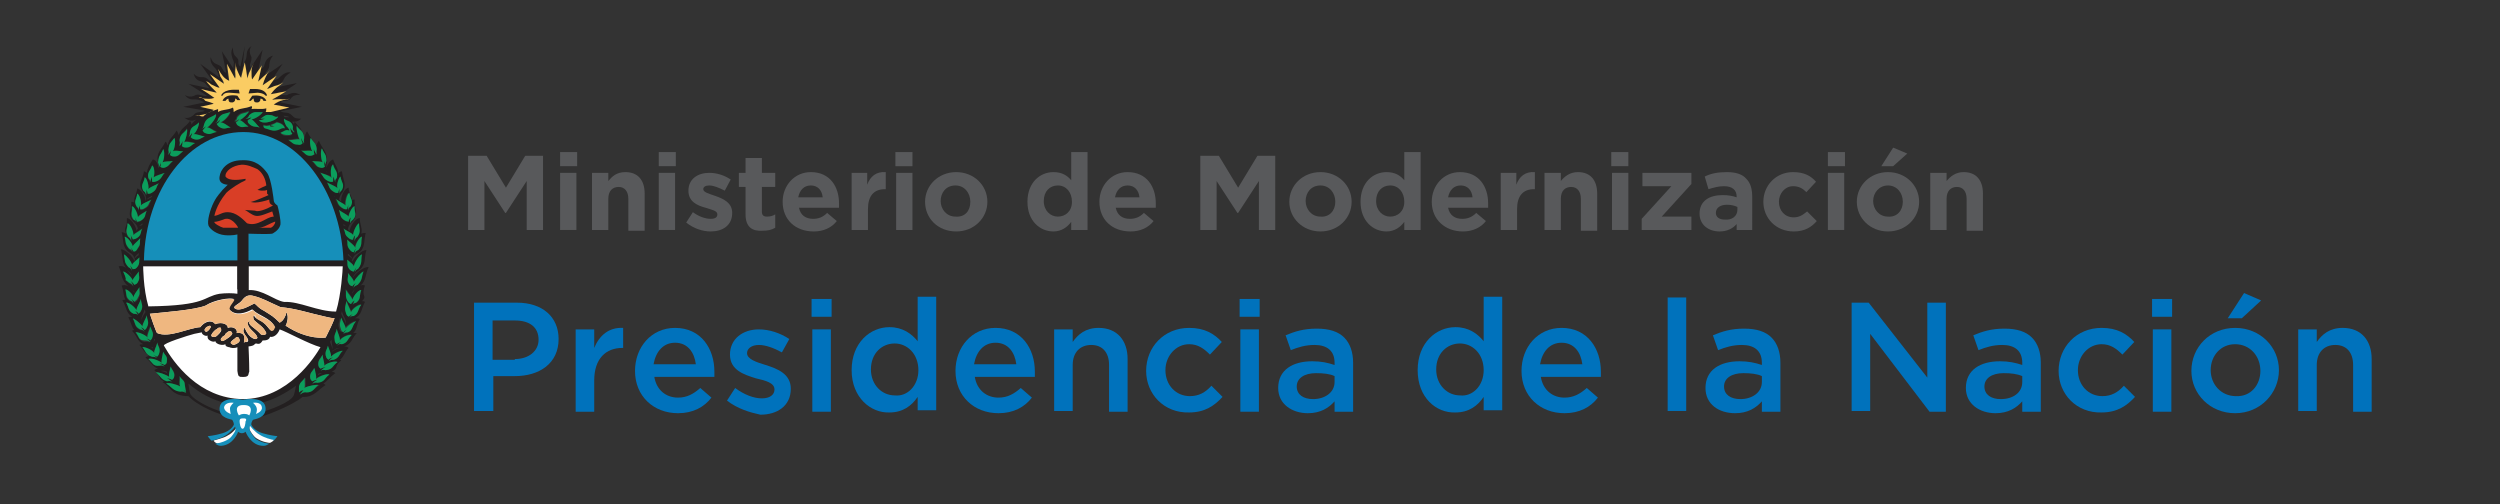 <?xml version="1.0" encoding="utf-8"?>
<!-- Generator: Adobe Illustrator 19.1.0, SVG Export Plug-In . SVG Version: 6.00 Build 0)  -->
<svg version="1.1" id="Capa_1" xmlns="http://www.w3.org/2000/svg" xmlns:xlink="http://www.w3.org/1999/xlink" x="0px" y="0px"
	 viewBox="0 0 337 68" style="enable-background:new 0 0 337 68;" xml:space="preserve">
<rect x="0" y="0" width="337" height="68" fill="#333333" stroke="none"/>
<style type="text/css">
	.st0{fill:#58595B;}
	.st1{fill:#0072BC;}
	.st2{fill:#FFFFFF;}
	.st3{fill:#231F20;}
	.st4{fill:#FACC63;}
	.st5{fill:#0B9E5C;}
	.st6{fill:#EFB780;}
	.st7{fill:#168FBA;}
	.st8{fill:#D93E26;}
</style>
<g>
	<g>
		<g>
			<path class="st0" d="M63.2,21h2.4l2.6,4.3l2.6-4.3h2.4V31H71v-6.6l-2.8,4.3h-0.1l-2.8-4.3V31h-2.2V21z"/>
			<path class="st0" d="M75.5,20.5h2.3v1.9h-2.3V20.5z M75.5,23.3h2.2V31h-2.2V23.3z"/>
			<path class="st0" d="M79.8,23.3H82v1.1c0.5-0.6,1.1-1.2,2.3-1.2c1.7,0,2.6,1.1,2.6,2.9v5h-2.2v-4.3c0-1-0.5-1.6-1.3-1.6
				c-0.8,0-1.4,0.5-1.4,1.6V31h-2.2V23.3z"/>
			<path class="st0" d="M88.8,20.5h2.3v1.9h-2.3V20.5z M88.8,23.3H91V31h-2.2V23.3z"/>
			<path class="st0" d="M92.5,30l0.9-1.4c0.8,0.6,1.7,0.9,2.4,0.9c0.6,0,0.9-0.2,0.9-0.6v0c0-0.5-0.7-0.6-1.6-0.9
				c-1.1-0.3-2.3-0.8-2.3-2.3v0c0-1.6,1.3-2.4,2.8-2.4c1,0,2,0.3,2.9,0.9l-0.8,1.5c-0.8-0.4-1.5-0.7-2.1-0.7c-0.5,0-0.8,0.2-0.8,0.5
				v0c0,0.4,0.7,0.6,1.6,0.9c1.1,0.4,2.3,0.9,2.3,2.3v0c0,1.7-1.3,2.5-2.9,2.5C94.7,31.2,93.5,30.8,92.5,30z"/>
			<path class="st0" d="M100.5,28.9v-3.7h-0.9v-1.9h0.9v-2h2.2v2h1.8v1.9h-1.8v3.3c0,0.5,0.2,0.7,0.7,0.7c0.4,0,0.8-0.1,1.1-0.3v1.8
				c-0.5,0.3-1,0.4-1.7,0.4C101.4,31.2,100.5,30.6,100.5,28.9z"/>
			<path class="st0" d="M105.5,27.2L105.5,27.2c0-2.2,1.6-4,3.8-4c2.6,0,3.8,2,3.8,4.2c0,0.2,0,0.4,0,0.6h-5.4
				c0.2,1,0.9,1.5,1.9,1.5c0.7,0,1.3-0.2,1.9-0.8l1.3,1.1c-0.7,0.9-1.8,1.4-3.1,1.4C107.2,31.2,105.5,29.6,105.5,27.2z M110.9,26.6
				c-0.1-1-0.7-1.6-1.6-1.6c-0.9,0-1.5,0.6-1.7,1.6H110.9z"/>
			<path class="st0" d="M114.7,23.3h2.2v1.6c0.4-1.1,1.2-1.8,2.5-1.7v2.3h-0.1c-1.5,0-2.3,0.9-2.3,2.7V31h-2.2V23.3z"/>
			<path class="st0" d="M120.7,20.5h2.3v1.9h-2.3V20.5z M120.8,23.3h2.2V31h-2.2V23.3z"/>
			<path class="st0" d="M124.7,27.2L124.7,27.2c0-2.2,1.8-4,4.2-4c2.4,0,4.2,1.8,4.2,4v0c0,2.2-1.8,4-4.2,4
				C126.4,31.2,124.7,29.4,124.7,27.2z M130.8,27.2L130.8,27.2c0-1.2-0.8-2.2-2-2.2c-1.3,0-2,1-2,2.1v0c0,1.1,0.8,2.1,2,2.1
				C130.1,29.3,130.8,28.4,130.8,27.2z"/>
			<path class="st0" d="M138.5,27.2L138.5,27.2c0-2.6,1.7-4,3.5-4c1.2,0,1.9,0.5,2.4,1.1v-3.8h2.2V31h-2.2v-1.1
				c-0.5,0.7-1.3,1.3-2.4,1.3C140.2,31.2,138.5,29.8,138.5,27.2z M144.5,27.2L144.5,27.2c0-1.3-0.8-2.2-1.9-2.2s-1.9,0.8-1.9,2.1v0
				c0,1.3,0.9,2.1,1.9,2.1S144.5,28.5,144.5,27.2z"/>
			<path class="st0" d="M148.2,27.2L148.2,27.2c0-2.2,1.6-4,3.8-4c2.6,0,3.8,2,3.8,4.2c0,0.2,0,0.4,0,0.6h-5.4
				c0.2,1,0.9,1.5,1.9,1.5c0.7,0,1.3-0.2,1.9-0.8l1.3,1.1c-0.7,0.9-1.8,1.4-3.1,1.4C149.9,31.2,148.2,29.6,148.2,27.2z M153.6,26.6
				c-0.1-1-0.7-1.6-1.6-1.6c-0.9,0-1.5,0.6-1.7,1.6H153.6z"/>
			<path class="st0" d="M161.9,21h2.4l2.6,4.3l2.6-4.3h2.4V31h-2.2v-6.6l-2.8,4.3h-0.1l-2.8-4.3V31h-2.2V21z"/>
			<path class="st0" d="M173.8,27.2L173.8,27.2c0-2.2,1.8-4,4.2-4c2.4,0,4.2,1.8,4.2,4v0c0,2.2-1.8,4-4.2,4
				C175.6,31.2,173.8,29.4,173.8,27.2z M180,27.2L180,27.2c0-1.2-0.8-2.2-2-2.2c-1.3,0-2,1-2,2.1v0c0,1.1,0.8,2.1,2,2.1
				C179.2,29.3,180,28.4,180,27.2z"/>
			<path class="st0" d="M183.4,27.2L183.4,27.2c0-2.6,1.7-4,3.5-4c1.2,0,1.9,0.5,2.4,1.1v-3.8h2.2V31h-2.2v-1.1
				c-0.5,0.7-1.3,1.3-2.4,1.3C185.1,31.2,183.4,29.8,183.4,27.2z M189.3,27.2L189.3,27.2c0-1.3-0.8-2.2-1.9-2.2s-1.9,0.8-1.9,2.1v0
				c0,1.3,0.9,2.1,1.9,2.1S189.3,28.5,189.3,27.2z"/>
			<path class="st0" d="M193,27.2L193,27.2c0-2.2,1.6-4,3.8-4c2.6,0,3.8,2,3.8,4.2c0,0.2,0,0.4,0,0.6h-5.4c0.2,1,0.9,1.5,1.9,1.5
				c0.7,0,1.3-0.2,1.9-0.8l1.3,1.1c-0.7,0.9-1.8,1.4-3.1,1.4C194.8,31.2,193,29.6,193,27.2z M198.5,26.6c-0.1-1-0.7-1.6-1.6-1.6
				c-0.9,0-1.5,0.6-1.7,1.6H198.5z"/>
			<path class="st0" d="M202.2,23.3h2.2v1.6c0.4-1.1,1.2-1.8,2.5-1.7v2.3h-0.1c-1.5,0-2.3,0.9-2.3,2.7V31h-2.2V23.3z"/>
			<path class="st0" d="M208.2,23.3h2.2v1.1c0.5-0.6,1.2-1.2,2.3-1.2c1.7,0,2.6,1.1,2.6,2.9v5h-2.2v-4.3c0-1-0.5-1.6-1.3-1.6
				s-1.4,0.5-1.4,1.6V31h-2.2V23.3z"/>
			<path class="st0" d="M217.2,20.5h2.3v1.9h-2.3V20.5z M217.3,23.3h2.2V31h-2.2V23.3z"/>
			<path class="st0" d="M221.3,29.5l4-4.4h-3.9v-1.8h6.6v1.5l-4,4.4h4V31h-6.7V29.5z"/>
			<path class="st0" d="M229.1,28.8L229.1,28.8c0-1.7,1.3-2.5,3.1-2.5c0.8,0,1.3,0.1,1.9,0.3v-0.1c0-0.9-0.6-1.4-1.7-1.4
				c-0.8,0-1.4,0.2-2.1,0.4l-0.5-1.7c0.8-0.4,1.7-0.6,3-0.6c1.2,0,2.1,0.3,2.6,0.9c0.6,0.6,0.8,1.4,0.8,2.5V31h-2.1v-0.8
				c-0.5,0.6-1.3,1-2.3,1C230.3,31.2,229.1,30.3,229.1,28.8z M234.2,28.3v-0.4c-0.4-0.2-0.9-0.3-1.4-0.3c-0.9,0-1.5,0.4-1.5,1.1v0
				c0,0.6,0.5,0.9,1.2,0.9C233.5,29.7,234.2,29.1,234.2,28.3z"/>
			<path class="st0" d="M237.7,27.2L237.7,27.2c0-2.2,1.7-4,4-4c1.5,0,2.4,0.5,3.1,1.3l-1.3,1.4c-0.5-0.5-1-0.8-1.8-0.8
				c-1.1,0-1.9,1-1.9,2.1v0c0,1.2,0.8,2.1,2,2.1c0.7,0,1.2-0.3,1.8-0.8l1.3,1.3c-0.7,0.8-1.6,1.4-3.1,1.4
				C239.4,31.2,237.7,29.4,237.7,27.2z"/>
			<path class="st0" d="M246.4,20.5h2.3v1.9h-2.3V20.5z M246.4,23.3h2.2V31h-2.2V23.3z"/>
			<path class="st0" d="M250.3,27.2L250.3,27.2c0-2.2,1.8-4,4.2-4c2.4,0,4.2,1.8,4.2,4v0c0,2.2-1.8,4-4.2,4
				C252.1,31.2,250.3,29.4,250.3,27.2z M256.5,27.2L256.5,27.2c0-1.2-0.8-2.2-2-2.2c-1.2,0-2,1-2,2.1v0c0,1.1,0.8,2.1,2,2.1
				C255.7,29.3,256.5,28.4,256.5,27.2z M255.2,19.9l1.9,0.8l-1.9,1.7h-1.6L255.2,19.9z"/>
			<path class="st0" d="M260.2,23.3h2.2v1.1c0.5-0.6,1.2-1.2,2.3-1.2c1.7,0,2.6,1.1,2.6,2.9v5h-2.2v-4.3c0-1-0.5-1.6-1.3-1.6
				c-0.8,0-1.4,0.5-1.4,1.6V31h-2.2V23.3z"/>
		</g>
	</g>
	<g>
		<g>
			<path class="st1" d="M63.9,40.8h5.8c3.4,0,5.6,1.9,5.6,4.9v0c0,3.3-2.6,5-5.9,5h-2.9v4.7h-2.6V40.8z M69.4,48.4
				c1.9,0,3.2-1.1,3.2-2.6v0c0-1.7-1.2-2.6-3.2-2.6h-3v5.3H69.4z"/>
			<path class="st1" d="M77.6,44.4h2.5v2.5c0.7-1.7,2-2.8,3.9-2.7v2.7h-0.1c-2.2,0-3.8,1.4-3.8,4.4v4.2h-2.5V44.4z"/>
			<path class="st1" d="M85.6,50L85.6,50c0-3.2,2.2-5.8,5.4-5.8c3.5,0,5.3,2.8,5.3,5.9c0,0.2,0,0.5,0,0.7h-8.1
				c0.3,1.8,1.6,2.8,3.2,2.8c1.2,0,2.1-0.5,3-1.3l1.5,1.3c-1,1.3-2.5,2.1-4.5,2.1C88.1,55.7,85.6,53.4,85.6,50z M93.8,49.1
				c-0.2-1.6-1.1-2.9-2.8-2.9c-1.6,0-2.6,1.2-2.9,2.9H93.8z"/>
			<path class="st1" d="M98,54l1.1-1.7c1.2,0.9,2.5,1.4,3.6,1.4c1.1,0,1.7-0.5,1.7-1.2v0c0-0.9-1.2-1.2-2.5-1.5
				c-1.6-0.5-3.5-1.1-3.5-3.2v0c0-2.1,1.7-3.4,3.9-3.4c1.4,0,2.9,0.5,4.1,1.3l-1,1.8c-1.1-0.6-2.2-1-3.1-1c-1,0-1.6,0.5-1.6,1.1v0
				c0,0.8,1.2,1.2,2.5,1.6c1.6,0.5,3.4,1.2,3.4,3.2v0c0,2.3-1.8,3.5-4.1,3.5C101.1,55.6,99.4,55.1,98,54z"/>
			<path class="st1" d="M109.4,40.3h2.7v2.4h-2.7V40.3z M109.5,44.4h2.5v11.1h-2.5V44.4z"/>
			<path class="st1" d="M114.8,49.9L114.8,49.9c0-3.7,2.5-5.8,5.1-5.8c1.8,0,3,0.9,3.8,1.9v-6h2.5v15.3h-2.5v-1.8
				c-0.8,1.2-2,2.1-3.8,2.1C117.4,55.7,114.8,53.6,114.8,49.9z M123.8,49.9L123.8,49.9c0-2.2-1.5-3.6-3.2-3.6
				c-1.7,0-3.2,1.3-3.2,3.5v0c0,2.1,1.5,3.5,3.2,3.5C122.3,53.5,123.8,52,123.8,49.9z"/>
			<path class="st1" d="M128.8,50L128.8,50c0-3.2,2.2-5.8,5.4-5.8c3.5,0,5.3,2.8,5.3,5.9c0,0.2,0,0.5,0,0.7h-8.1
				c0.3,1.8,1.6,2.8,3.2,2.8c1.2,0,2.1-0.5,3-1.3l1.5,1.3c-1,1.3-2.5,2.1-4.5,2.1C131.3,55.7,128.8,53.4,128.8,50z M137,49.1
				c-0.2-1.6-1.1-2.9-2.8-2.9c-1.6,0-2.6,1.2-2.9,2.9H137z"/>
			<path class="st1" d="M142.1,44.4h2.5v1.7c0.7-1,1.7-1.9,3.5-1.9c2.5,0,3.9,1.7,3.9,4.2v7.1h-2.5v-6.3c0-1.7-0.9-2.7-2.4-2.7
				c-1.5,0-2.5,1-2.5,2.7v6.2h-2.5V44.4z"/>
			<path class="st1" d="M154.5,50L154.5,50c0-3.2,2.4-5.8,5.8-5.8c2.1,0,3.4,0.8,4.4,1.9l-1.6,1.7c-0.8-0.8-1.6-1.4-2.8-1.4
				c-1.8,0-3.2,1.6-3.2,3.5v0c0,2,1.4,3.5,3.3,3.5c1.2,0,2.1-0.5,2.9-1.4l1.5,1.5c-1.1,1.2-2.4,2.1-4.5,2.1
				C156.9,55.7,154.5,53.1,154.5,50z"/>
			<path class="st1" d="M167.1,40.3h2.7v2.4h-2.7V40.3z M167.2,44.4h2.5v11.1h-2.5V44.4z"/>
			<path class="st1" d="M172.3,52.3L172.3,52.3c0-2.4,1.9-3.6,4.6-3.6c1.2,0,2.1,0.2,3,0.5v-0.3c0-1.6-1-2.4-2.7-2.4
				c-1.2,0-2.2,0.3-3.2,0.7l-0.7-2c1.2-0.5,2.4-0.9,4.2-0.9c1.7,0,2.9,0.4,3.7,1.2c0.8,0.8,1.2,2,1.2,3.4v6.6h-2.5v-1.4
				c-0.8,0.9-1.9,1.6-3.6,1.6C174.2,55.7,172.3,54.5,172.3,52.3z M179.9,51.5v-0.8c-0.6-0.3-1.5-0.4-2.5-0.4c-1.6,0-2.6,0.7-2.6,1.8
				v0c0,1.1,0.9,1.7,2.2,1.7C178.6,53.8,179.9,52.9,179.9,51.5z"/>
			<path class="st1" d="M191.1,49.9L191.1,49.9c0-3.7,2.5-5.8,5.1-5.8c1.8,0,3,0.9,3.8,1.9v-6h2.5v15.3H200v-1.8
				c-0.8,1.2-2,2.1-3.8,2.1C193.6,55.7,191.1,53.6,191.1,49.9z M200,49.9L200,49.9c0-2.2-1.5-3.6-3.2-3.6c-1.7,0-3.2,1.3-3.2,3.5v0
				c0,2.1,1.5,3.5,3.2,3.5C198.5,53.5,200,52,200,49.9z"/>
			<path class="st1" d="M205.1,50L205.1,50c0-3.2,2.2-5.8,5.4-5.8c3.5,0,5.3,2.8,5.3,5.9c0,0.2,0,0.5,0,0.7h-8.1
				c0.3,1.8,1.6,2.8,3.2,2.8c1.2,0,2.1-0.5,3-1.3l1.5,1.3c-1,1.3-2.5,2.1-4.5,2.1C207.6,55.7,205.1,53.4,205.1,50z M213.3,49.1
				c-0.2-1.6-1.1-2.9-2.8-2.9c-1.6,0-2.6,1.2-2.9,2.9H213.3z"/>
			<path class="st1" d="M224.8,40.1h2.5v15.3h-2.5V40.1z"/>
			<path class="st1" d="M229.9,52.3L229.9,52.3c0-2.4,1.9-3.6,4.6-3.6c1.2,0,2.1,0.2,3,0.5v-0.3c0-1.6-1-2.4-2.7-2.4
				c-1.2,0-2.2,0.3-3.2,0.7l-0.7-2c1.2-0.5,2.4-0.9,4.2-0.9c1.7,0,2.9,0.4,3.7,1.2c0.8,0.8,1.2,2,1.2,3.4v6.6h-2.5v-1.4
				c-0.8,0.9-1.9,1.6-3.6,1.6C231.7,55.7,229.9,54.5,229.9,52.3z M237.5,51.5v-0.8c-0.6-0.3-1.5-0.4-2.5-0.4c-1.6,0-2.6,0.7-2.6,1.8
				v0c0,1.1,0.9,1.7,2.2,1.7C236.2,53.8,237.5,52.9,237.5,51.5z"/>
			<path class="st1" d="M249.5,40.8h2.4l7.9,10.1V40.8h2.5v14.7h-2.2L252.1,45v10.4h-2.5V40.8z"/>
			<path class="st1" d="M265,52.3L265,52.3c0-2.4,1.9-3.6,4.6-3.6c1.2,0,2.1,0.2,3,0.5v-0.3c0-1.6-1-2.4-2.7-2.4
				c-1.2,0-2.2,0.3-3.2,0.7l-0.7-2c1.2-0.5,2.4-0.9,4.2-0.9c1.7,0,2.9,0.4,3.7,1.2c0.8,0.8,1.2,2,1.2,3.4v6.6h-2.5v-1.4
				c-0.8,0.9-1.9,1.6-3.6,1.6C266.9,55.7,265,54.5,265,52.3z M272.6,51.5v-0.8c-0.7-0.3-1.5-0.4-2.5-0.4c-1.6,0-2.6,0.7-2.6,1.8v0
				c0,1.1,0.9,1.7,2.2,1.7C271.4,53.8,272.6,52.9,272.6,51.5z"/>
			<path class="st1" d="M277.5,50L277.5,50c0-3.2,2.4-5.8,5.8-5.8c2.1,0,3.4,0.8,4.4,1.9l-1.6,1.7c-0.8-0.8-1.6-1.4-2.8-1.4
				c-1.8,0-3.2,1.6-3.2,3.5v0c0,2,1.4,3.5,3.3,3.5c1.2,0,2.1-0.5,2.9-1.4l1.5,1.5c-1.1,1.2-2.4,2.1-4.5,2.1
				C279.9,55.7,277.5,53.1,277.5,50z"/>
			<path class="st1" d="M290.1,40.3h2.7v2.4h-2.7V40.3z M290.2,44.4h2.5v11.1h-2.5V44.4z"/>
			<path class="st1" d="M295.4,50L295.4,50c0-3.2,2.5-5.8,5.9-5.8c3.4,0,5.9,2.6,5.9,5.7v0c0,3.1-2.5,5.8-5.9,5.8
				C297.9,55.7,295.4,53.1,295.4,50z M304.7,50L304.7,50c0-2-1.4-3.6-3.4-3.6c-2,0-3.3,1.6-3.3,3.5v0c0,1.9,1.4,3.5,3.4,3.5
				C303.4,53.5,304.7,51.9,304.7,50z M302.5,39.5l2.3,1l-2.6,2.4h-1.9L302.5,39.5z"/>
			<path class="st1" d="M309.8,44.4h2.5v1.7c0.7-1,1.7-1.9,3.5-1.9c2.5,0,3.9,1.7,3.9,4.2v7.1h-2.5v-6.3c0-1.7-0.9-2.7-2.4-2.7
				c-1.5,0-2.5,1-2.5,2.7v6.2h-2.5V44.4z"/>
		</g>
	</g>
	<g>
		<path class="st2" d="M32.8,54c-7.7,0-13.6-8.4-13.6-18.3h27.2C46.4,45.6,40.5,54,32.8,54"/>
		<path class="st3" d="M35.8,12.9l0.2,0c0,0-0.1-1-1.9-0.9h-0.4c0,0-0.2,0.6-0.2,0.6l1.2-0.1C34.7,12.5,35.5,12.5,35.8,12.9"/>
		<path class="st3" d="M33.8,13.6c0,0,0.3-0.3,0.3-0.3s0,0,0.1,0c0,0-0.1,0.1-0.1,0.1c0,0.2,0.1,0.4,0.3,0.4c0,0,0.3,0,0.3,0
			c0.2-0.1,0.3-0.2,0.3-0.4c0,0,0-0.1,0-0.1c0.2,0,0.4,0.1,0.4,0.3l0.4,0c0,0-0.2-0.9-1.9-0.7c0,0-0.4,0.6-0.4,0.6
			C33.4,13.6,33.8,13.6,33.8,13.6"/>
		<path class="st3" d="M30,13.6l0.4,0c0.1-0.2,0.3-0.3,0.4-0.3c0,0,0,0.1,0,0.1c0,0.2,0.1,0.4,0.3,0.4c0,0,0.3,0,0.3,0
			c0.2-0.1,0.3-0.2,0.3-0.4c0,0,0,0,0-0.1c0.1,0,0.1,0,0.1,0s0.2,0.2,0.2,0.2c0,0,0.4,0,0.4,0c0,0-0.4-0.6-0.4-0.6
			C30.2,12.6,30,13.6,30,13.6"/>
		<path class="st3" d="M31,12.5l1.3,0.1c0,0-0.1-0.5-0.1-0.5h-0.3c-1.9-0.1-2.1,0.9-2.1,0.9l0.2,0C30.2,12.4,31,12.5,31,12.5"/>
		<path class="st3" d="M34.6,25.7C34.6,25.6,34.5,25.6,34.6,25.7C34.6,25.7,34.6,25.7,34.6,25.7"/>
		<path class="st3" d="M34.3,56.4c1.3-0.2,5.2-1.8,6.5-2.9c1.5,0.1,2.1-1,3.1-1.6c-0.1-0.1-0.2-0.1-0.3-0.2c0.6-0.4,0.9-0.9,1.6-1.4
			c-0.1-0.1-0.3-0.2-0.5-0.2c1-0.4,0.3-0.8,1.3-1.5c0-0.1-0.1-0.1-0.2-0.1c0.6-0.4,0.6-1,1.2-1.6c-0.1-0.1-0.3-0.2-0.6-0.2
			c1.1-0.4,1-1.1,1.7-1.8c-0.1,0-0.2,0-0.5,0c0.6-0.5,0.4-1.1,0.9-1.9c-0.2-0.1-0.4-0.1-0.7-0.1c1-0.4,0.9-1.3,1.4-2.2
			c-0.1-0.1-0.2-0.1-0.4-0.1c0.8-0.8-0.2-0.5,0.4-2.1c-0.2-0.1-0.4-0.1-0.6,0c0.8-0.7,0.6-1.5,1.1-2.5c-0.5-0.1-1.7,0.7-2.1,1.4
			v-0.1c0.1-0.2,0.3-0.5,0.7-0.8c1.2-0.9,0.7-1.6,1.1-2.8c-0.6,0-1.6,0.9-1.9,1.6c0-0.1,0-0.1-0.1-0.2c0.2-0.3,0.2-0.7,0.9-1
			c1-0.6,0.7-1.6,1-2.7c-0.2,0-0.4,0-0.6,0.1c0.2-0.7-0.2-1.2-0.2-2.1c-0.6,0-1.3,1.1-1.4,1.8c0-0.1-0.1-0.2-0.2-0.3
			c0.1-0.3,0.1-0.6,0.6-1c1-1.2,0.2-1.8,0.3-3c-0.1,0-0.2,0-0.3,0.1c-0.1-0.6-0.5-1-0.5-1.7c-0.6,0.1-1.1,1.2-1,1.9
			c-0.1-0.1-0.2-0.2-0.3-0.3c0.1-0.3,0.1-0.6,0.5-1c0.6-1.1,0-1.7-0.1-2.8c-0.2,0-0.4,0.1-0.5,0.3c0-0.7-0.4-1.1-0.7-1.9
			c-0.4,0.1-0.7,0.6-0.9,1.1c0-0.2,0-0.5,0.1-0.8c0-1.5-0.6-1.6-1.1-2.8c-0.2,0.1-0.3,0.5-0.5,0.9c-0.2-1-0.6-1.2-1.1-2.2
			c-0.3,0.3-0.5,1.3-0.4,1.9c-0.1-0.2-0.1-0.5,0-0.9c-0.1-1.2-0.7-1.6-1.3-2.3c0.3,0,0.6-0.1,0.9-0.4c0,0-0.5,0-0.8-0.1
			c-0.3-0.1-0.5-0.5-0.8-0.6c-0.3-0.2-0.6,0-1.2-0.3l2.9-0.6c0,0-2.9-0.6-2.9-0.6s0.2-0.2,0.5-0.2c0.3,0,0.6,0,0.9-0.3
			c0.1-0.2,0.5-0.6,1.3-0.5c-0.7-0.4-1-0.3-1.6-0.1c-0.4,0.3-0.6,0-1.3,0.1c0,0,2.4-1.5,2.4-1.6l-2.9,0.6c0.5-0.7,0.9-0.4,1.2-1.2
			c0.1-0.2,0.4-0.6,0.9-0.8c-0.5-0.2-1.1,0.2-1.7,0.8c-0.2,0.1-0.7,0.3-1,0.4c0,0,1.6-2.4,1.6-2.4s-1.7,1.2-2.4,1.6v0
			c0.1-0.7,0.5-0.6,0.6-1.3c0-0.2,0-0.8,0.5-1.4c-0.7,0.2-1,0.6-1.2,1.4c-0.1,0.3-0.5,0.4-0.8,0.7c0,0,0.6-2.9,0.6-2.9l-1.6,2.4
			c0,0-0.1-0.1-0.1-0.4c0.2-0.5,0.2-0.7,0.2-1c-0.2-0.4-0.4-0.9,0-1.5c-0.9,0.6-0.5,1.3-0.8,1.9c-0.1,0.2-0.3,0.5-0.4,0.8L33,6.2
			l-0.6,2.8C32,8.6,32.2,8.4,32.1,8c-0.3-0.5-0.7-0.4-0.7-1.6c-0.2,0.4-0.4,0.7,0.1,1.9c0.1,0.1-0.1,0.7,0,1l-1.6-2.4l0.6,2.9
			c-0.4,0-0.5-0.7-0.8-0.9c-0.4-0.3-1-0.2-1.3-1.2c-0.1,0.6,0.1,1,0.7,1.6c0.2,0.3,0.4,0.8,0.4,1.1L27,8.6l1.7,2.4
			c-0.6,0.1-0.6-0.7-1.6-0.6c-0.7,0-1.1-0.6-1-0.5c0.3,1.3,1.2,0.9,1.6,1.4c0.1,0.1,0.5,0.5,0.5,0.6l-2.8-0.6l2.5,1.6
			c-0.4,0.2-1-0.3-1.5-0.1c-0.9,0.5-1.4,0-1.5,0c0.6,0.7,0.9,0.6,1.5,0.6c0.4,0,0.7,0.2,1.2,0.4l-2.9,0.6l2.9,0.5
			c-0.3,0.3-0.9,0.1-1.3,0.4c-0.9,1-1.7,0.4-1.4,0.6c0.7,0.5,1.1,0.4,1.6,0.2c-0.3,0.2-0.5,0.4-0.7,0.7c0-0.2-0.1-0.4-0.2-0.5
			c-0.5,0.8-1.2,0.9-1.5,1.9c-0.1-0.3-0.2-0.5-0.3-0.6c-0.5,0.9-1,1-1.2,2c-0.1-0.3-0.2-0.5-0.3-0.5c-0.5,1.1-1.3,1.4-1,2.8
			c0.1,0.4,0.1,0.6,0.1,0.8c-0.1-0.6-0.4-1.2-0.8-1.2c-0.4,0.6-0.7,1.1-0.8,1.8c-0.1-0.1-0.3-0.2-0.4-0.2c-0.1,1.1-1,1.5-0.1,2.8
			c0.4,0.4,0.4,0.8,0.4,1.1c-0.1,0-0.1,0.1-0.1,0.2c0.1-0.7-0.6-1.7-1.1-1.8c-0.1,0.8-0.5,1.2-0.4,1.9c-0.2-0.1-0.3-0.1-0.4-0.1
			c0.1,1.1-0.7,1.6,0.3,2.7c0.5,0.4,0.5,0.7,0.6,0.9c-0.1,0.1-0.1,0.2-0.2,0.3c-0.1-0.7-0.8-1.7-1.3-1.7c0.1,1.3-0.5,1.2-0.1,2.1
			c-0.2-0.1-0.4-0.2-0.6-0.2c0.3,1.1,0,2,1,2.7c0.6,0.3,0.7,0.7,0.8,1c0,0.1-0.1,0.1-0.1,0.2c-0.2-0.7-1.3-1.6-1.8-1.6
			c0.3,1,0.1,1.9,0.7,2.5c-0.3-0.2-0.7-0.3-1-0.2c0.5,1.1,0.2,1.7,1.3,2.7c-0.3-0.2-0.7-0.2-0.9-0.1c0.3,0.8,0.2,1.3,0.5,1.9
			c-0.2,0-0.3,0-0.4,0.1c0.6,0.9,0.4,1.6,1.3,2.2c-0.2,0-0.4,0-0.5,0.1c0.4,0.7,0.4,1.2,0.8,1.7c-0.1,0-0.2,0-0.3,0.1
			c0.7,0.7,0.7,1.4,1.5,1.8c-0.2,0-0.4,0-0.5,0.1c0.5,0.6,0.7,1.1,1.3,1.5c-0.2,0-0.4,0.1-0.5,0.2c0.8,0.6,0.9,1.2,1.7,1.5
			c-0.2,0-0.4,0.1-0.5,0.2c1,0.8,0.4,1.1,1.3,1.5c-0.1,0.1-0.1,0.1-0.2,0.1c1.1,0.6,1.2,1.9,3.5,1.9h0c1.1,1.2,4.2,2.7,6.4,2.9
			L34.3,56.4z M48.7,39.1c-0.3,0.7,0,1.2-0.6,1.7c-0.5,0.1-0.4,0.2-0.5,0.4c0.1-0.3,0.2-0.5,0.3-0.7c-0.2,0.1-0.4,0.3-0.5,0.5
			c-0.1-0.1-0.3-0.1-0.5-0.5c-0.3-0.6-0.1-0.9-0.2-1.5c0.3,0.5,0.8,1.1,0.9,1.4C47.7,39.7,48.4,39,48.7,39.1 M47.5,39.4
			c0.1-0.2,0.3-0.4,0.6-0.6c-0.3,0.2-0.5,0.5-0.6,0.8C47.5,39.6,47.5,39.5,47.5,39.4 M49,36.6c-0.4,0.8-0.1,1.2-0.8,1.8
			c-0.5,0.2-0.5,0.3-0.6,0.5c0.1-0.3,0.2-0.5,0.4-0.8c-0.2,0.2-0.4,0.3-0.5,0.5c-0.1-0.1-0.3,0-0.5-0.4c-0.3-0.5,0-0.8-0.1-1.4
			c0.3,0.4,0.8,0.8,0.8,1.2C47.9,37.5,48.8,36.6,49,36.6 M47.7,35.9c0.1-0.6,0.8-1.6,1.1-1.6c-0.2,0.8,0.1,1.1-0.5,1.9
			c-0.5,0.3-0.4,0.4-0.5,0.6c0-0.3,0.1-0.6,0.3-0.8c-0.2,0.2-0.3,0.4-0.4,0.6c-0.1,0-0.3,0-0.6-0.3c-0.4-0.5-0.2-0.8-0.3-1.3
			C47.1,35.2,47.6,35.6,47.7,35.9 M46.9,34.2c0.3,0.3,0.5,0.4,0.6,0.7c-0.2-0.2-0.4-0.3-0.6-0.5C46.9,34.4,46.9,34.3,46.9,34.2
			 M48.8,31.9c-0.2,0.8,0.1,1.1-0.5,1.8c-0.5,0.2-0.4,0.4-0.5,0.5c0.1-0.3,0.1-0.6,0.3-0.8c-0.2,0.2-0.3,0.3-0.4,0.6
			c-0.1-0.1-0.3,0-0.6-0.4c-0.4-0.5-0.2-0.8-0.3-1.3c0.4,0.4,1,0.7,1,1.1C47.8,32.9,48.5,31.9,48.8,31.9 M47.6,31.7
			c0-0.5,0.5-1.6,0.8-1.6c-0.1,0.8,0.3,1.1-0.2,1.8c-0.4,0.3-0.3,0.4-0.4,0.6c0-0.3,0-0.5,0.1-0.8c-0.2,0.2-0.3,0.4-0.3,0.6
			c-0.1-0.1-0.3,0.1-0.7-0.3c-0.5-0.4-0.3-0.7-0.6-1.2C46.8,31.2,47.5,31.4,47.6,31.7 M46,42.3c0-0.1,0.1-0.3,0.1-0.4
			c0,0,0,0.1,0,0.1c0.3,1,0.6,1,0.5,1.7c0,0,0,0.1,0,0.1C46.6,43.3,46.2,42.8,46,42.3 M44.8,47.1c0-0.3-0.2-0.6-0.3-1
			c0-0.1,0.1-0.2,0.2-0.3C44.7,46.5,44.9,46.7,44.8,47.1 M45.8,46.9c-0.4,0.1-0.8,0.3-1,0.5c0,0,0-0.1,0-0.1
			C45.1,47.2,45.2,46.9,45.8,46.9 M43.9,45.5c0,0-2.4,0.4-5.4-1.6c0.2-0.3,0.4-1.1,0.2-1.6c-0.1-0.4-0.1-0.1-0.2,0.2
			c-0.3,0.7-0.5,0.8-0.8,1c-0.9-0.9-1-0.9-2.1-1.6c-0.8-0.4-0.9-0.7-1.3-1c-0.8,0.4-2,1.1-2.6,0.7c-0.5-0.3,0.6-0.6,1-1.2
			c0.4-0.5,0.8-0.7,1.5-0.5c1.2,0.3,1.8,0.7,3.6,1.5c2.2,0.2,3.8,0.8,6.1,1.3c0.4,0.1,0.9,0.2,1.2,0.2
			C44.8,43.7,44.5,44.3,43.9,45.5 M34.2,43.1c0.7,0.7,1.3,0.9,1.7,1.8c-0.1,0.3-0.4,0.3-0.7,0.2c-1-1.1-1.9-1.3-1.5-1.8
			c-0.2,0-0.4,0.2-0.3,0.4c0.2,0.8,1.1,1.1,1.3,1.8c-0.1,0.5-1.2,0.1-1.7-1.3l0-0.1c-0.2,0.4-0.4,0.5,0.3,1.4
			c0.2,0.3,0.3,0.7-0.3,0.6c0.1,0.1-0.3,0-0.1,0h0.1c0,0,0,0-0.1-0.1c0.3-1.4-1-1.1-1-1.1c0.2-0.5-0.5-1-1.2-0.7
			c0.1-0.4-0.7-0.9-1.7-0.5c-0.2-0.4-1.1-0.7-2,0.4c-1.6,0.1-4.2,1.5-5.8,0.8c-0.1,0.1-1-2.6-1-2.6c1.8-0.2,6-0.5,7.5-1.1
			c1.2-0.8,3.3-1.1,3.8-0.9c0,0.4-1,1.1-0.5,1.5c0.8,0.8,2.1,0.4,3-0.1c0.9,0.9,2.4,1.1,3,2.3l-0.2,0.4c-0.3,0.2-0.3,0.2-0.7-0.3
			c-0.9-1.2-1.7-0.9-1.9-1.7C34,42.6,34.2,42.9,34.2,43.1 M30,45.5c-0.3,0.1,0.1-0.2,0.3-0.3l0.1-0.2c0.3-0.3,0.7-0.6,0.9-0.1
			c0.1,0.3-0.9,0.9-1.1,1C30,46,30,46,29.8,45.9C29.7,45.7,29.8,45.5,30,45.5 M29,45.4c-0.2,0-0.3,0.1-0.5-0.1
			c-0.1-0.2,0.3-0.6,0.4-0.7c0.1-0.1,0.2-0.2,0.3-0.2l0.2-0.2c0.4-0.1,0.4,0,0.4,0.2C30,44.6,29.2,45.4,29,45.4 M31.7,45.6
			c0,0,0.4-0.5,0.6,0.2c0.1,0.3-0.4,0.6-0.8,0.7C31.2,46.3,30.7,46.3,31.7,45.6 M27.9,44.7c-0.2,0.1-0.4-0.2-0.3-0.3l0.2-0.3
			c0.3-0.1,0.5-0.3,0.6-0.1C28.5,44.1,28.1,44.6,27.9,44.7 M20.9,45.8c-0.1,0.1-0.1,0.2-0.2,0.3c0-0.1,0.1-0.3,0.1-0.4
			C20.9,45.7,20.9,45.7,20.9,45.8 M20.6,47c-0.1-0.2-0.4-0.3-0.6-0.4c0.2,0.1,0.4,0.2,0.6,0.2C20.6,46.9,20.6,47,20.6,47 M19.1,43.4
			C19,43.4,19,43.4,19.1,43.4c-0.1-0.7,0.1-0.8,0.4-1.7c0,0.1,0.1,0.2,0.1,0.4C19.3,42.5,19,43,19.1,43.4 M19.2,30.3
			c-0.1,0.1-0.3,0.1-0.5,0.2c0.1-0.1,0.3-0.2,0.5-0.4C19.2,30.2,19.2,30.3,19.2,30.3 M19.3,35.9h12.7v3.7c-0.6-0.1-1.6-0.1-2.4,0
			c-2.3,0.4-1.6,1.6-9.6,1.7C19.3,38.9,19.3,35.9,19.3,35.9 M27.2,17.4c0.1-0.1,0.3-0.1,0.3-0.6c0.3-1,0.9-0.9,1.6-1.4
			c0.2,0.3-0.6,1.4-1.1,1.8c0.3-0.1,0.8,0.4,1.3,0.5c-0.6,0.1-0.8,0.4-1.4,0.2c-0.4-0.1-0.4-0.3-0.5-0.4c0.2-0.2,0.3-0.4,0.5-0.6
			C27.7,17.1,27.5,17.2,27.2,17.4 M37,17c-0.2,0-0.4-0.1-0.6-0.2c0.3-0.1,0.6-0.2,0.9-0.4c0.5,0.1,1,0.4,1.1,0.8
			c-0.5-0.1-0.6,0.2-1.2,0.3c-0.6,0.1-1-0.2-1.5-0.4c-0.2-0.1-0.2-0.3-0.2-0.3c0.3,0.1,0.6,0.1,0.9,0l0,0.1
			C36.4,17.1,36.7,17.1,37,17 M34.9,16.2c0.3,0,0.6-0.1,0.8-0.2c-0.2,0-0.4,0-0.6,0c0.4-0.2,0.7-0.6,1.2-0.5c0.7,0,0.7,0.4,1.1,0.2
			C37.5,16.1,35.5,17,34.9,16.2 M33.9,16.1c0.3,0.1,0.7,0.7,1.1,1.1c-0.5-0.2-0.8,0-1.3-0.4c-0.3-0.3-0.3-0.5-0.3-0.6
			c0.2-0.1,0.4-0.2,0.5-0.4c-0.2,0.1-0.5,0.2-0.7,0.2c0.1-0.1,0.3,0,0.5-0.5c0.7-0.6,1-0.3,1.8-0.4C35.3,15.4,34.5,16,33.9,16.1
			 M32.3,16.2c0.3,0,0.7,0.5,1.2,0.8c-0.6,0-0.8,0.2-1.3-0.1c-0.4-0.2-0.4-0.4-0.5-0.5c0.2-0.1,0.4-0.3,0.5-0.5
			c-0.2,0.2-0.4,0.3-0.7,0.4c0.1-0.1,0.3-0.1,0.4-0.6c0.6-0.7,0.8-0.4,1.6-0.8C33.5,15.2,32.8,16,32.3,16.2 M31.1,17.2
			c-0.6,0-0.8,0.3-1.3,0c-0.4-0.2-0.4-0.4-0.5-0.5c0.2-0.1,0.4-0.3,0.5-0.6c-0.2,0.2-0.4,0.3-0.7,0.5c0.1-0.1,0.3-0.1,0.4-0.6
			c0.5-0.8,0.9-0.6,1.6-0.9c0,0.3-0.7,1.2-1.3,1.4C30.2,16.5,30.7,17,31.1,17.2 M40.3,19.9c0.1,0,0.1,0,0.2,0
			C40.5,19.9,40.4,20,40.3,19.9C40.4,20,40.3,19.9,40.3,19.9 M45,26.4c0.1,0.1,0.2,0.2,0.3,0.2c-0.1,0-0.2-0.1-0.3-0.1
			C45.1,26.5,45.1,26.4,45,26.4 M38.3,40.7c-1.3-0.2-2.9-1.7-4.8-1.6v-3.2h12.7c0,0.4-0.2,3.8-0.9,6.1C42.8,42,40.4,40.6,38.3,40.7
			 M46.3,30.2c0.2,0.2,0.4,0.3,0.5,0.4c-0.2-0.1-0.3-0.2-0.5-0.2C46.3,30.3,46.3,30.2,46.3,30.2 M47.8,27.8c0,0.8,0.4,1.1-0.2,1.8
			c-0.4,0.3-0.3,0.4-0.4,0.5c0-0.3,0-0.5,0.1-0.8c-0.1,0.2-0.3,0.4-0.3,0.6c-0.1,0-0.3,0.1-0.7-0.3c-0.5-0.4-0.3-0.7-0.6-1.3
			c0.5,0.4,1.1,0.6,1.2,0.9C47,28.8,47.5,27.8,47.8,27.8 M46.5,27.7c-0.1-0.5,0.2-1.6,0.5-1.7c0.1,0.8,0.6,1,0.2,1.8
			c-0.4,0.3-0.3,0.4-0.3,0.6c0-0.3-0.1-0.5,0-0.8c-0.1,0.2-0.2,0.4-0.2,0.6c-0.2,0-0.3,0.1-0.7-0.2c-0.6-0.4-0.5-0.7-0.8-1.2
			C45.6,27.2,46.3,27.4,46.5,27.7 M45.9,23.8c0.1,0.8,0.5,1,0.2,1.8c-0.4,0.3-0.3,0.4-0.3,0.6c-0.1-0.3-0.1-0.5,0-0.8
			c-0.1,0.2-0.2,0.4-0.2,0.6c-0.1,0-0.3,0.1-0.7-0.2c-0.6-0.4-0.5-0.7-0.8-1.2c0.5,0.3,1.2,0.5,1.4,0.8
			C45.3,24.9,45.7,23.9,45.9,23.8 M44.9,22.1c0.2,0.8,0.7,1,0.5,1.8c-0.3,0.3-0.2,0.4-0.2,0.6C45.1,24.3,45,24,45,23.8
			c-0.1,0.2-0.1,0.4-0.1,0.6c-0.2,0-0.3,0.1-0.7-0.1c-0.6-0.3-0.6-0.6-1.1-1.1c0.6,0.3,1.3,0.4,1.6,0.6
			C44.5,23.3,44.6,22.2,44.9,22.1 M44.3,23.4c-0.1-0.1-0.2-0.2-0.4-0.3C44,23.1,44.1,23.2,44.3,23.4C44.3,23.3,44.3,23.3,44.3,23.4
			 M43.4,20c0.3,0.8,0.6,0.7,0.6,1.7c-0.2,0.5-0.1,0.6,0,0.8c-0.1-0.3-0.3-0.5-0.3-0.8c0,0.2,0,0.5,0,0.8c-0.1,0-0.2,0.2-0.6,0.1
			c-0.6-0.1-0.6-0.5-1.1-0.9c0.5,0.1,1.2,0,1.4,0.2C43.2,21.3,43.2,20.2,43.4,20 M42.1,20.4c-0.3-0.5-0.4-1.5-0.2-1.8
			c0.4,0.7,0.7,0.6,0.8,1.5c-0.1,0.5,0,0.6,0,0.8c-0.2-0.2-0.3-0.5-0.4-0.8c0,0.3,0,0.5,0.1,0.7c-0.1,0-0.2,0.2-0.6,0.2
			c-0.6,0-0.7-0.4-1.2-0.7C41.2,20.4,41.8,20.2,42.1,20.4 M40,16.9c0.5,0.7,0.9,0.6,1,1.6c-0.1,0.5,0,0.5,0,0.7
			c-0.2-0.2-0.3-0.4-0.4-0.7c0,0.3,0,0.5,0.1,0.7c-0.1,0-0.2,0.2-0.7,0.2c-0.6,0-0.7-0.4-1.2-0.6c0.6,0,1.2-0.2,1.5-0.1
			C40.1,18.3,39.9,17.2,40,16.9 M39.7,16.4c0,0.1,0,0.2-0.1,0.3c-0.1-0.1-0.2-0.3-0.3-0.3C39.5,16.4,39.6,16.4,39.7,16.4 M39.5,17.1
			c-0.1,0.6,0.1,0.5,0.2,0.8c-0.1,0-0.1,0-0.1,0c-0.2-0.2-0.4-0.4-0.5-0.6c0.1,0.4,0.1,0.6,0.3,0.8c-0.1,0.1-0.2,0.2-0.4,0.2
			c-0.8,0.1-0.9-0.1-1.2-0.3c0.5-0.2,0.7-0.5,1.2-0.3c0,0,0-0.1,0-0.2c0,0,0,0,0,0l0,0c-0.1-0.2-0.2-0.4-0.4-0.5
			c-0.2-0.4-0.4-0.8-0.3-1C38.7,16.4,39.3,16.2,39.5,17.1 M39,15.8h-0.6c-0.1-0.1-0.1-0.1-0.2-0.2C38.5,15.6,38.9,15.7,39,15.8
			 M28.1,15.2c0.6-0.2,0.7-0.4,0.7-0.4L27,14.4l1.8-0.4c0,0,0-0.1-1.1-0.4c-0.2-0.1,0-0.3-0.9-0.5c0.3-0.1,0.2,0.1,0.8,0.2
			c0.4,0,0.7,0.1,1.3-0.1c0,0-1.1-0.8-1.8-1.2c0,0,1.2,0.3,2.1,0.5c0-0.1-0.7-0.7-1.2-1.3c-0.1-0.1-0.1-0.2-0.3-0.3
			c0.5,0.2,0.5,0.3,0.8,0.5c0.3,0.1,0.9,0.5,1.1,0.4c-0.5-0.7-1.3-1.8-1.3-1.8l1.8,1.3c-0.1-0.5-0.4-0.8-0.4-1
			c-0.2-0.8-0.2-0.7-0.3-1c0.5,0.8,0.7,1.2,1.4,1.6l-0.3-2.3l1.1,2c0.1-0.3,0-0.8,0-1c0.1-1,0.1-0.4,0-1.2c0.1,0.4,0.1,0.4,0.2,0.9
			c0.2,0.4,0.3,0.8,0.6,1.2l0.5-2.1c0,0,0.4,2.1,0.3,2.2c0.2-0.4,0.2-0.7,0.4-1c0.3-0.6,0.5-1.1,0.5-1.1C33.9,9.3,34,9,33.9,9.5
			c0,0.5,0,1.1,0.1,1.2l1.3-1.9L34.8,11c0.1-0.1,0.7-0.7,1.2-1.1c0.1-0.1,0.4-0.5,0.4-0.5c-0.3,0.4-0.4,0.6-0.6,1
			c-0.2,0.5-0.2,0.4-0.4,1.1l1.9-1.3L36,12c0,0,0.1,0,1-0.4c0.5-0.1,0.9-0.3,1.2-0.5c-0.6,0.6-0.9,0.5-1.7,1.6l2.1-0.4
			c0,0-1.8,1.1-1.9,1.1c0.1,0.1,0.8-0.1,1.4,0c0.5,0,0.5,0,1-0.1c-0.6,0.2-0.7,0.1-1.3,0.3c-0.3,0.1-0.8,0.4-0.9,0.5l2.1,0.4
			c0,0-2.1,0.5-2.5,0.6c-0.1,0-0.2,0-0.4,0c-0.1,0-0.2,0-0.3,0c0.1-0.1,0.1-0.3,0.1-0.5c-0.7,0.2-1.4,0-2,0.1c0.1-0.2,0.1-0.3,0-0.4
			c-0.9,0.4-1.6,0.2-2.4,0.8c0-0.2,0-0.4-0.1-0.6c-0.8,0.4-1.4,0.2-2,0.6c0-0.2,0-0.3,0-0.4c-0.8,0.3-1.4,0.4-2,1
			c-0.1,0-0.3,0-0.5-0.1c0,0,0-0.1-0.1-0.1c0,0-0.1,0-0.1,0.1c-0.1,0-0.2,0-0.4,0C27.3,15.5,27.8,15.4,28.1,15.2 M25.6,17.8
			c0.2-0.8,0.7-0.7,1.2-1.3c0.1,0.2-0.3,1.3-0.7,1.6c0.3-0.1,0.9,0.2,1.5,0.3c-0.5,0.1-0.7,0.5-1.3,0.4c-0.5-0.1-0.5-0.3-0.6-0.3
			c0.1-0.2,0.2-0.4,0.2-0.6c-0.1,0.2-0.3,0.4-0.5,0.6C25.5,18.3,25.6,18.3,25.6,17.8 M26.7,17.9C26.7,17.9,26.7,17.9,26.7,17.9
			C26.6,17.9,26.6,17.9,26.7,17.9L26.7,17.9z M24.2,18.9c0.1-0.9,0.5-0.9,1-1.6c0.2,0.2-0.1,1.4-0.4,1.8c0.3-0.2,0.9,0.1,1.5,0.1
			c-0.5,0.2-0.6,0.6-1.2,0.6c-0.5,0-0.5-0.2-0.6-0.2c0.1-0.2,0.1-0.5,0.1-0.7c-0.1,0.3-0.2,0.5-0.4,0.7
			C24.2,19.4,24.3,19.4,24.2,18.9 M23.8,19.7c0,0.1-0.1,0.3-0.1,0.3c0,0,0,0,0,0C23.8,20,23.8,19.8,23.8,19.7 M22.7,20.2
			c0.1-1,0.4-0.9,0.8-1.6c0.2,0.2,0.1,1.3-0.2,1.8c0.3-0.2,0.9,0,1.4,0c-0.5,0.3-0.6,0.7-1.1,0.7c-0.5,0-0.5-0.1-0.6-0.2
			c0.1-0.2,0.1-0.5,0.1-0.7c-0.1,0.3-0.2,0.5-0.4,0.7C22.7,20.7,22.8,20.7,22.7,20.2 M22,20.1c0.2,0.2,0.2,1.3-0.1,1.8
			c0.3-0.2,0.9-0.1,1.4-0.2c-0.4,0.4-0.5,0.7-1.1,0.9c-0.4,0.1-0.5-0.1-0.6-0.1c0.1-0.2,0.1-0.5,0.1-0.7c0,0.3-0.2,0.6-0.3,0.8
			c0-0.2,0.1-0.3,0-0.7C21.4,20.8,21.7,20.9,22,20.1 M21.1,23.4c0.1-0.1,0.2-0.1,0.3-0.2C21.2,23.3,21.1,23.4,21.1,23.4
			C21.1,23.5,21.1,23.4,21.1,23.4 M20.5,22.3c0.3,0.1,0.4,1.1,0.2,1.6c0.3-0.3,0.9-0.4,1.5-0.6c-0.4,0.4-0.4,0.8-1,1.1
			c-0.5,0.2-0.6,0.1-0.7,0.1c0-0.2,0-0.4-0.1-0.6c0,0.2-0.1,0.5-0.2,0.8c0-0.2,0.1-0.2-0.2-0.6C19.8,23.2,20.3,23,20.5,22.3
			 M19.3,25.7c-0.4-0.8,0.1-1,0.2-1.8c0.3,0.1,0.6,1.1,0.5,1.6c0.2-0.3,0.9-0.5,1.4-0.8c-0.3,0.5-0.2,0.8-0.8,1.2
			c-0.4,0.3-0.6,0.2-0.7,0.2c0-0.2-0.1-0.4-0.2-0.6c0.1,0.2,0,0.5,0,0.8C19.6,26.1,19.7,26,19.3,25.7 M20.5,26.4
			c0,0.1,0,0.1-0.1,0.2c-0.2,0.1-0.4,0.2-0.6,0.3C19.9,26.7,20.1,26.6,20.5,26.4 M18.5,26.1c0.3,0.1,0.6,1.1,0.5,1.6
			c0.2-0.3,0.9-0.5,1.4-0.7c-0.3,0.5-0.2,0.8-0.8,1.1c-0.4,0.3-0.6,0.2-0.7,0.2c0-0.2-0.1-0.4-0.2-0.6c0.1,0.2,0,0.5,0,0.8
			c0-0.2,0-0.3-0.3-0.6C18,27.1,18.4,26.9,18.5,26.1 M17.9,29.6c-0.5-0.7-0.1-1-0.2-1.8c0.3,0,0.8,1,0.8,1.5
			c0.1-0.3,0.8-0.6,1.2-0.9c-0.2,0.5-0.1,0.8-0.6,1.3c-0.3,0.3-0.5,0.2-0.7,0.3c0-0.2-0.2-0.4-0.3-0.6c0.1,0.2,0.1,0.5,0.1,0.8
			C18.3,29.9,18.4,29.8,17.9,29.6 M17.1,30.1c0.3,0.1,0.8,1,0.8,1.6c0.2-0.3,0.8-0.5,1.2-0.9c-0.2,0.5-0.1,0.8-0.6,1.2
			c-0.3,0.3-0.5,0.2-0.7,0.2c0-0.2-0.2-0.4-0.3-0.6c0.1,0.2,0.1,0.5,0.1,0.8c-0.1-0.2,0-0.3-0.4-0.5C16.8,31.1,17.2,30.9,17.1,30.1
			 M18,33.9c-0.1-0.2-0.3-0.4-0.4-0.6c0.2,0.2,0.2,0.5,0.3,0.8c-0.1-0.1-0.1-0.3-0.5-0.5c-0.6-0.7-0.4-0.8-0.6-1.6
			c0.3,0,1,0.8,1.1,1.3c0.1-0.3,0.6-0.6,1-1.1c-0.1,0.6,0.1,0.8-0.3,1.3C18.3,34,18.1,33.9,18,33.9 M18.7,34.1v0.3
			c-0.2,0.1-0.4,0.3-0.6,0.5C18.2,34.5,18.4,34.4,18.7,34.1 M16.7,34.3c0.3,0.1,1,0.9,1.1,1.4c0.1-0.3,0.6-0.6,1-1
			c-0.1,0.5,0.1,0.8-0.3,1.3c-0.3,0.3-0.5,0.3-0.6,0.3c-0.1-0.2-0.3-0.4-0.4-0.6c0.1,0.2,0.2,0.5,0.3,0.8c-0.1-0.2-0.1-0.3-0.5-0.5
			C16.7,35.3,16.9,35.2,16.7,34.3 M17.8,37.2L17.8,37.2c-0.1-0.2-0.4-0.5-0.7-0.8C17.6,36.7,17.7,36.9,17.8,37.2 M16.6,36.6
			c0.3,0,1.1,0.7,1.3,1.2c0-0.3,0.5-0.7,0.8-1.2c0,0.6,0.2,0.9-0.1,1.4c-0.2,0.4-0.4,0.3-0.5,0.4c-0.1-0.2-0.3-0.4-0.5-0.5
			c0.2,0.2,0.3,0.5,0.4,0.8c-0.1-0.1-0.1-0.3-0.6-0.5C16.3,37.2,17.5,38.5,16.6,36.6 M18.1,39.3c0,0.1,0,0.1,0,0.2
			c-0.1-0.3-0.4-0.6-0.7-0.8C17.6,38.9,17.9,39.1,18.1,39.3 M18,40.1c0.1-0.4,0.5-0.9,0.9-1.4c-0.1,0.6,0.1,0.8-0.2,1.5
			c-0.2,0.5-0.4,0.4-0.5,0.6c-0.1-0.2-0.3-0.3-0.5-0.5c0.2,0.2,0.3,0.4,0.3,0.7c-0.1-0.1-0.1-0.3-0.5-0.4c-0.7-0.5-0.4-0.7-0.6-1.5
			C17.1,39,17.9,39.6,18,40.1 M17,40.8c0.3-0.1,1.1,0.5,1.4,1c0-0.4,0.4-0.9,0.6-1.5c0,0.6,0.3,0.8,0.1,1.4
			c-0.1,0.5-0.3,0.5-0.4,0.6c-0.2-0.2-0.3-0.3-0.5-0.4c0.2,0.1,0.3,0.4,0.5,0.6c-0.2-0.1-0.1-0.2-0.6-0.2
			C17.2,41.9,17.4,41.4,17,40.8 M19.2,44c0-0.3,0.4-0.9,0.6-1.5c0,0.6,0.3,0.8,0.1,1.4c-0.1,0.5-0.3,0.5-0.4,0.6
			c-0.2-0.2-0.3-0.3-0.5-0.4c0.2,0.2,0.3,0.4,0.5,0.6c-0.2-0.1-0.1-0.2-0.6-0.2c-0.8-0.4-0.6-0.8-1-1.5C18,42.9,18.9,43.5,19.2,44
			 M18.2,44.8c0.2-0.1,1.3,0.3,1.6,0.7c-0.1-0.3,0.2-0.9,0.4-1.5c0.1,0.6,0.4,0.7,0.3,1.3c-0.1,0.5-0.2,0.5-0.3,0.6
			c-0.2-0.2-0.4-0.2-0.6-0.3c0.2,0.1,0.4,0.3,0.6,0.5C20,46.2,20,46,19.5,46.1C18.6,45.9,18.8,45.4,18.2,44.8 M19.2,46.8
			c0.2-0.1,1.3,0.3,1.6,0.8c-0.1-0.3,0.3-0.9,0.4-1.5c0.1,0.6,0.4,0.7,0.3,1.3c-0.1,0.5-0.3,0.5-0.4,0.6c-0.2-0.1-0.4-0.2-0.6-0.3
			c0.2,0.1,0.4,0.3,0.6,0.5c-0.2-0.1-0.2-0.2-0.7-0.2C19.6,47.8,19.7,47.4,19.2,46.8 M20,48.4c0.3-0.1,1.4,0.2,1.8,0.5
			c-0.1-0.3,0.1-0.9,0.2-1.5c0.2,0.5,0.6,0.6,0.5,1.2c0,0.5-0.2,0.5-0.3,0.6c-0.2-0.1-0.4-0.2-0.7-0.2c0.2,0.1,0.5,0.2,0.7,0.4
			c-0.2-0.1-0.2-0.2-0.7-0.1C20.6,49.4,20.6,48.9,20,48.4 M22.5,50.1c0,0.1,0,0.2,0.1,0.3c-0.2-0.2-0.5-0.3-0.9-0.4
			C22,49.9,22.3,50,22.5,50.1 M21,50.2c0.3-0.1,1.4,0.3,1.8,0.6c-0.1-0.3,0.1-0.9,0.2-1.4c0.2,0.5,0.6,0.7,0.5,1.2
			c0,0.4-0.2,0.5-0.3,0.6c-0.2-0.1-0.4-0.2-0.7-0.2c0.3,0.1,0.5,0.3,0.7,0.5c-0.2-0.1-0.2-0.2-0.7-0.1C21.6,51.1,21.7,50.7,21,50.2
			 M25.1,53c-0.2-0.1-0.4-0.3-0.7-0.2c-1-0.1-1.2-0.7-2-1.1c0.2-0.2,1.4,0.1,1.9,0.4c-0.2-0.3,0-0.8-0.1-1.4
			c0.3,0.5,0.7,0.5,0.7,1.1c0.1,0.5,0.1,0.8,0.2,1c-0.1-0.1-0.3-0.3-0.5-0.4C24.8,52.6,24.9,52.8,25.1,53 M23.9,51.6L23.9,51.6
			L23.9,51.6L23.9,51.6z M30.2,55.6c-2.1-0.6-4-1.7-4.5-2.4c-0.2-0.4-0.2-0.9-0.3-1.5c0,0,0,0,0,0c1.5,1.3,3.2,2.2,4.9,2.6h-0.2
			C29.6,55,29.9,55.4,30.2,55.6 M32.7,53.8c-5.9-0.1-9.3-4.9-10.6-7.2c-0.2-0.3,3.3-1.4,4.1-1.6l1-0.2c0,0.4,0.8,0.6,0.7,0.4
			c0.2,0.1-0.1,0.4,0.4,0.7c0.5,0.3,0.8,0.1,0.8,0c-0.3,0.3,0.7,0.8,1.3,0.5c-0.1,0.3,0.4,0.4,0.5,0.4c0.2,0.1,0.7,0.2,1.1,0V50
			c0.1,0.6,0.1,0.7,0.4,0.8c1.3,0.1,1-0.3,1.2-0.7c0-1.4-0.1-3.4-0.1-3.4c0.9-0.1,0.7-0.3,1-0.4c0.4,0.1,0.6,0.1,0.9-0.4
			c0.5,0,0.9-0.1,1-0.5c0.4,0.1,1-0.2,1.3-1c0.9,0.3,4,2,5.5,2.4C42.5,48,38.9,53.8,32.7,53.8 M42.9,50.4c0.1-0.1,0.3-0.1,0.5-0.1
			c-0.2,0.1-0.4,0.2-0.6,0.3C42.9,50.5,42.9,50.5,42.9,50.4 M41.4,51.9C41.4,51.9,41.4,51.9,41.4,51.9
			C41.4,51.9,41.4,51.9,41.4,51.9 M39.9,52c-0.1,0.6-0.2,1-0.3,1.3c-0.5,1-3.2,1.9-4.4,2.3c0.3-0.3,0.5-0.9,0.1-1.3h-0.1
			C36.9,53.9,38.5,53,39.9,52C39.9,51.9,39.9,51.9,39.9,52 M41.3,52.9c-0.4-0.1-0.7,0.2-0.9,0.3c0.2-0.2,0.4-0.5,0.5-0.6
			c-0.2,0.1-0.4,0.2-0.6,0.3c0-0.2,0-0.4,0.1-0.8c0.1-0.6,0.5-0.7,0.8-1.2c0,0.6,0.1,1.1-0.1,1.4c0.5-0.3,1.7-0.5,2-0.4
			C42.3,52.4,42.2,52.9,41.3,52.9 M42.8,51.6c-0.5-0.1-0.5,0.1-0.7,0.1c0.2-0.2,0.4-0.4,0.7-0.5c-0.2,0-0.5,0.1-0.7,0.2
			c-0.1-0.1-0.3-0.2-0.3-0.6c0-0.6,0.3-0.7,0.5-1.2c0.1,0.5,0.3,1.1,0.2,1.5c0.4-0.4,1.6-0.8,1.8-0.6C43.7,51,43.8,51.5,42.8,51.6
			 M43.9,49.9c-0.5-0.1-0.5,0-0.7,0.1c0.2-0.2,0.4-0.4,0.7-0.5c-0.3,0-0.5,0.1-0.7,0.2c0-0.1-0.3-0.2-0.3-0.7c0-0.6,0.3-0.7,0.6-1.2
			c0,0.6,0.3,1.2,0.2,1.5c0.4-0.4,1.5-0.7,1.8-0.5C44.8,49.3,44.9,49.8,43.9,49.9 M45,48.5c-0.5,0-0.5,0.1-0.7,0.2
			c0.2-0.2,0.3-0.4,0.6-0.5c-0.2,0.1-0.5,0.1-0.6,0.3c-0.1-0.1-0.3-0.1-0.4-0.6c-0.1-0.6,0.2-0.8,0.3-1.3c0.1,0.6,0.5,1.1,0.4,1.5
			c0.3-0.5,1.4-0.9,1.6-0.8C45.7,47.7,45.8,48.2,45,48.5 M46.1,46.4c-0.5,0-0.5,0.1-0.7,0.2c0.2-0.2,0.3-0.4,0.6-0.5
			c-0.2,0.1-0.5,0.1-0.6,0.3c-0.1-0.1-0.3-0.2-0.3-0.7c-0.1-0.6,0.2-0.8,0.3-1.4c0.1,0.6,0.5,1.2,0.4,1.5c0.3-0.4,1.4-0.9,1.6-0.7
			C46.8,45.7,46.9,46.2,46.1,46.4 M46.8,44.8c-0.5,0-0.5,0.1-0.6,0.2c0.1-0.2,0.3-0.5,0.5-0.6c-0.2,0.1-0.4,0.2-0.6,0.4
			c-0.1-0.1-0.3-0.1-0.4-0.6c-0.2-0.6,0.1-0.8,0.1-1.4c0.2,0.6,0.6,1.1,0.6,1.5c0.3-0.5,1.2-1,1.4-1C47.4,44,47.6,44.5,46.8,44.8
			 M47,43.3c0.1-0.1,0.2-0.1,0.4-0.2C47.3,43.1,47.1,43.2,47,43.3 M47.6,42.5c-0.5,0-0.5,0.2-0.6,0.3c0.1-0.2,0.3-0.5,0.5-0.6
			c-0.2,0.1-0.4,0.2-0.5,0.4c-0.1-0.1-0.3-0.1-0.4-0.6c-0.2-0.6,0-0.9,0.1-1.5c0.2,0.6,0.6,1.2,0.6,1.5c0.2-0.5,1.1-1.1,1.4-1
			C48.2,41.7,48.4,42.2,47.6,42.5"/>
		<path class="st4" d="M28.1,15.2c0.6-0.2,0.7-0.4,0.7-0.4L27,14.4l1.8-0.4c0,0,0-0.1-1.1-0.4c-0.2-0.1,0-0.3-0.9-0.5
			c0.3-0.1,0.2,0.1,0.8,0.2c0.4,0,0.7,0.1,1.3-0.1c0,0-1.1-0.8-1.8-1.2c0,0,1.2,0.3,2.1,0.5c0-0.1-0.7-0.7-1.2-1.3
			c-0.1-0.1-0.1-0.2-0.3-0.3c0.5,0.2,0.5,0.3,0.8,0.5c0.3,0.1,0.9,0.5,1.1,0.4c-0.5-0.7-1.3-1.8-1.3-1.8l1.9,1.3
			c-0.1-0.5-0.4-0.8-0.5-1c-0.2-0.8-0.2-0.7-0.3-1c0.5,0.8,0.7,1.2,1.5,1.6l-0.3-2.3l1.1,2c0.1-0.3,0-0.8,0-1c0.1-1,0.1-0.4,0-1.2
			c0.1,0.4,0.1,0.4,0.2,0.9c0.2,0.4,0.3,0.8,0.6,1.2l0.5-2.1c0,0,0.4,2.1,0.3,2.2c0.2-0.4,0.2-0.7,0.4-1c0.3-0.6,0.5-1.1,0.5-1.1
			C33.9,9.3,34,9,33.9,9.5c0,0.5,0,1.1,0.1,1.2l1.3-1.9L34.8,11c0.1-0.1,0.7-0.7,1.2-1.1c0.1-0.1,0.4-0.5,0.4-0.5
			c-0.3,0.4-0.4,0.6-0.6,1c-0.2,0.5-0.2,0.4-0.4,1.1l1.9-1.3L36,12c0,0,0.1,0,1-0.4c0.5-0.1,0.9-0.3,1.2-0.5
			c-0.6,0.6-0.9,0.5-1.7,1.6l2.1-0.4c0,0-1.8,1.1-1.9,1.1c0.1,0.1,0.8-0.1,1.4,0c0.5,0,0.5,0,1-0.1c-0.6,0.2-0.7,0.1-1.3,0.3
			c-0.3,0.1-0.8,0.4-0.9,0.5l2.1,0.4c0,0-2.1,0.5-2.5,0.6c-0.1,0-0.2,0-0.4,0c-0.1,0-0.2,0-0.3,0c0.1-0.1,0.1-0.3,0.1-0.5
			c-0.7,0.2-1.4,0-2,0.1c0.1-0.2,0.1-0.3,0-0.4c-0.9,0.4-1.6,0.2-2.4,0.8c0-0.2,0-0.4-0.1-0.6c-0.8,0.4-1.4,0.2-2,0.6
			c0-0.2,0-0.3,0-0.4c-0.8,0.3-1.4,0.4-2,1c-0.1,0-0.3,0-0.5-0.1c0,0,0-0.1-0.1-0.1c0,0-0.1,0-0.1,0.1c-0.1,0-0.2,0-0.4,0
			C27.3,15.5,27.8,15.4,28.1,15.2"/>
		<path class="st3" d="M35.8,12.9l0.2,0c0,0-0.1-1-1.9-0.9h-0.4c0,0-0.2,0.6-0.2,0.6l1.2-0.1C34.7,12.5,35.5,12.5,35.8,12.9"/>
		<path class="st3" d="M33.8,13.6c0,0,0.3-0.3,0.3-0.3s0,0,0.1,0c0,0,0,0.1,0,0.1c0,0.2,0.1,0.4,0.3,0.4c0,0,0.3,0,0.3,0
			c0.2-0.1,0.3-0.2,0.3-0.4c0,0,0-0.1,0-0.1c0.2,0,0.4,0.1,0.4,0.3l0.4,0c0,0-0.2-0.9-1.9-0.7c0,0-0.4,0.6-0.4,0.6
			C33.4,13.6,33.8,13.6,33.8,13.6"/>
		<path class="st3" d="M30,13.6l0.4,0c0.1-0.2,0.3-0.3,0.4-0.3c0,0,0,0.1,0,0.1c0,0.2,0.1,0.4,0.3,0.4c0,0,0.3,0,0.3,0
			c0.2-0.1,0.3-0.2,0.3-0.4c0,0,0,0,0-0.1c0.1,0,0.1,0,0.1,0s0.2,0.2,0.2,0.2c0,0,0.4,0,0.4,0c0,0-0.4-0.6-0.4-0.6
			C30.2,12.6,30,13.6,30,13.6"/>
		<path class="st3" d="M31,12.5l1.3,0.1c0,0-0.1-0.5-0.1-0.5h-0.3c-1.9-0.1-2.1,0.8-2.1,0.8l0.2,0C30.2,12.4,31,12.5,31,12.5"/>
		<path class="st5" d="M48.7,39.1c-0.3,0.7,0,1.2-0.7,1.7c-0.4,0.1-0.4,0.2-0.5,0.4c0.1-0.3,0.2-0.5,0.3-0.7
			c-0.2,0.1-0.4,0.3-0.5,0.5c-0.1-0.1-0.3-0.1-0.5-0.5c-0.3-0.6-0.1-0.9-0.2-1.5c0.3,0.6,0.8,1,0.9,1.4C47.7,39.7,48.5,39,48.7,39.1
			"/>
		<path class="st5" d="M49,36.6c-0.3,0.8-0.1,1.1-0.8,1.8c-0.5,0.2-0.5,0.3-0.6,0.5c0.1-0.3,0.2-0.6,0.4-0.8
			c-0.2,0.2-0.4,0.3-0.5,0.5c-0.1-0.1-0.3,0-0.5-0.4c-0.3-0.5,0-0.8-0.1-1.4c0.3,0.4,0.8,0.9,0.8,1.2C47.9,37.5,48.8,36.6,49,36.6"
			/>
		<path class="st5" d="M47.7,35.9c0.1-0.6,0.8-1.6,1.1-1.6c-0.2,0.8,0.1,1.1-0.5,1.9c-0.5,0.3-0.4,0.4-0.5,0.6
			c0.1-0.3,0.1-0.6,0.3-0.8c-0.2,0.2-0.3,0.4-0.4,0.6c-0.1,0-0.3,0-0.6-0.3c-0.4-0.5-0.2-0.8-0.3-1.3C47.1,35.3,47.6,35.6,47.7,35.9
			"/>
		<path class="st5" d="M48.8,31.9c-0.2,0.8,0.1,1.1-0.5,1.8c-0.5,0.2-0.4,0.4-0.5,0.5c0-0.3,0.1-0.6,0.3-0.8
			c-0.2,0.2-0.3,0.3-0.4,0.6c-0.1,0-0.3,0-0.6-0.4c-0.4-0.5-0.2-0.8-0.3-1.3c0.4,0.4,0.9,0.7,1.1,1.1C47.9,32.9,48.5,31.9,48.8,31.9
			"/>
		<path class="st5" d="M47.6,31.7c0-0.5,0.5-1.5,0.8-1.6c0,0.8,0.3,1.1-0.2,1.8c-0.4,0.3-0.3,0.4-0.4,0.6c0-0.3,0-0.5,0.1-0.8
			c-0.2,0.2-0.3,0.4-0.3,0.6c-0.1,0-0.3,0.1-0.7-0.3c-0.5-0.4-0.3-0.7-0.6-1.2C46.8,31.2,47.5,31.4,47.6,31.7"/>
		<path class="st5" d="M27.2,17.4c0.1-0.1,0.2-0.1,0.3-0.6c0.3-1,0.9-0.9,1.6-1.4c0.2,0.3-0.6,1.4-1.2,1.8c0.3-0.1,0.8,0.4,1.3,0.6
			c-0.6,0.1-0.8,0.4-1.4,0.2c-0.4-0.1-0.4-0.3-0.5-0.4c0.2-0.2,0.3-0.4,0.5-0.6C27.7,17.1,27.5,17.2,27.2,17.4"/>
		<path class="st5" d="M37,17c-0.2,0-0.4-0.1-0.6-0.1c0.3-0.1,0.6-0.2,0.9-0.4c0.6,0.1,1,0.4,1.1,0.8c-0.5-0.1-0.6,0.2-1.2,0.3
			c-0.6,0.1-1-0.2-1.5-0.3c-0.2-0.1-0.2-0.3-0.2-0.4c0.3,0.1,0.6,0.1,0.9,0l0,0.1C36.4,17.1,36.7,17.1,37,17"/>
		<path class="st5" d="M34.9,16.2c0.3,0,0.6-0.1,0.8-0.2c-0.2,0-0.4,0-0.6,0c0.4-0.2,0.6-0.6,1.2-0.5c0.7,0,0.7,0.4,1.2,0.2
			C37.5,16.1,35.5,17,34.9,16.2"/>
		<path class="st5" d="M33.9,16.1c0.3,0.1,0.7,0.7,1.1,1.1c-0.5-0.2-0.8,0-1.3-0.4c-0.4-0.3-0.3-0.5-0.3-0.6
			c0.2-0.1,0.4-0.2,0.5-0.4c-0.2,0.1-0.5,0.2-0.8,0.2c0.1-0.1,0.3,0,0.5-0.5c0.7-0.6,1-0.3,1.8-0.4C35.3,15.4,34.5,16,33.9,16.1"/>
		<path class="st5" d="M32.3,16.2c0.3,0,0.7,0.5,1.2,0.9c-0.6-0.1-0.8,0.2-1.3-0.1c-0.4-0.2-0.3-0.4-0.4-0.5
			c0.2-0.1,0.4-0.3,0.5-0.5c-0.2,0.2-0.5,0.3-0.7,0.4c0.1-0.2,0.3-0.1,0.4-0.6c0.6-0.7,0.8-0.4,1.6-0.8C33.5,15.2,32.8,16,32.3,16.2
			"/>
		<path class="st5" d="M31.1,17.2c-0.6,0-0.8,0.3-1.4,0c-0.4-0.2-0.4-0.4-0.5-0.5c0.2-0.1,0.4-0.3,0.5-0.6c-0.2,0.2-0.4,0.4-0.7,0.5
			c0.1-0.1,0.3-0.1,0.4-0.6c0.5-0.8,0.9-0.6,1.6-0.9c0,0.3-0.7,1.2-1.3,1.4C30.2,16.5,30.7,17,31.1,17.2"/>
		<path class="st5" d="M47.8,27.8c-0.1,0.8,0.4,1.1-0.2,1.8c-0.4,0.3-0.3,0.4-0.4,0.5c0-0.3,0-0.5,0.1-0.8c-0.2,0.2-0.3,0.4-0.3,0.6
			c-0.1-0.1-0.3,0-0.7-0.3c-0.5-0.4-0.4-0.7-0.6-1.3c0.5,0.4,1.1,0.6,1.3,0.9C47,28.8,47.5,27.8,47.8,27.8"/>
		<path class="st5" d="M46.6,27.7c-0.1-0.5,0.2-1.6,0.5-1.7c0.1,0.8,0.6,1,0.2,1.8c-0.4,0.3-0.3,0.4-0.3,0.6c-0.1-0.3-0.1-0.5,0-0.8
			c-0.1,0.2-0.2,0.4-0.2,0.6c-0.1,0-0.3,0.1-0.7-0.2c-0.6-0.4-0.5-0.7-0.8-1.2C45.7,27.2,46.3,27.4,46.6,27.7"/>
		<path class="st5" d="M45.9,23.8c0.1,0.8,0.6,1,0.2,1.8c-0.3,0.3-0.3,0.4-0.3,0.6c0-0.3-0.1-0.5,0-0.8c-0.1,0.2-0.2,0.4-0.2,0.6
			c-0.1,0-0.3,0.1-0.7-0.2c-0.6-0.4-0.5-0.7-0.8-1.2c0.5,0.3,1.2,0.5,1.4,0.8C45.3,24.9,45.7,23.9,45.9,23.8"/>
		<path class="st5" d="M44.9,22.2c0.2,0.8,0.7,0.9,0.5,1.8c-0.3,0.3-0.2,0.4-0.2,0.6C45.1,24.3,45,24,45,23.8
			c-0.1,0.2-0.1,0.4-0.1,0.7c-0.2,0-0.3,0.1-0.7-0.1c-0.6-0.3-0.6-0.6-1-1.1c0.6,0.2,1.3,0.4,1.5,0.7C44.5,23.3,44.6,22.3,44.9,22.2
			"/>
		<path class="st5" d="M43.4,20c0.3,0.8,0.6,0.7,0.6,1.7c-0.2,0.5-0.1,0.6,0,0.8c-0.1-0.3-0.2-0.5-0.3-0.8c0,0.2,0,0.5,0.1,0.8
			c-0.1,0-0.2,0.2-0.6,0.1c-0.6-0.1-0.6-0.5-1.1-0.9c0.5,0.1,1.2,0,1.4,0.2C43.2,21.3,43.2,20.2,43.4,20"/>
		<path class="st5" d="M42.1,20.4c-0.3-0.5-0.4-1.5-0.2-1.8c0.4,0.7,0.7,0.6,0.8,1.5c-0.1,0.5,0,0.6,0,0.7c-0.2-0.2-0.3-0.5-0.4-0.7
			c0,0.3,0,0.5,0.1,0.7c-0.1,0-0.2,0.2-0.6,0.2c-0.6,0-0.7-0.4-1.2-0.7C41.2,20.4,41.8,20.2,42.1,20.4"/>
		<path class="st5" d="M40,17c0.5,0.7,0.9,0.6,1,1.6c-0.1,0.5,0,0.5,0,0.7c-0.2-0.2-0.3-0.4-0.4-0.7c0,0.3,0.1,0.5,0.2,0.7
			c-0.1,0.1-0.2,0.3-0.7,0.2c-0.6,0-0.7-0.3-1.2-0.6c0.6,0,1.2-0.2,1.5-0.1C40.1,18.3,39.9,17.2,40,17"/>
		<path class="st5" d="M39.5,17.1c-0.1,0.5,0.1,0.5,0.2,0.7c-0.1,0-0.1,0-0.1,0c-0.2-0.2-0.4-0.4-0.5-0.6c0.1,0.4,0.1,0.6,0.3,0.8
			c0,0.1-0.2,0.1-0.4,0.2c-0.8,0-0.9-0.1-1.2-0.3c0.5-0.2,0.7-0.5,1.2-0.3c0,0,0-0.1,0-0.1h0c0,0,0,0,0,0c-0.1-0.2-0.2-0.3-0.4-0.5
			c-0.2-0.4-0.4-0.8-0.3-1C38.7,16.4,39.3,16.2,39.5,17.1"/>
		<path class="st5" d="M25.6,17.8c0.2-0.9,0.7-0.7,1.2-1.3c0.1,0.3-0.3,1.3-0.7,1.6c0.3-0.1,0.9,0.2,1.5,0.3
			c-0.5,0.2-0.7,0.5-1.3,0.4c-0.5-0.1-0.5-0.3-0.6-0.3c0.1-0.2,0.2-0.4,0.2-0.6c-0.1,0.2-0.3,0.4-0.5,0.6
			C25.5,18.3,25.6,18.3,25.6,17.8"/>
		<path class="st5" d="M24.2,18.9c0.1-0.9,0.6-0.9,1-1.5c0.1,0.2-0.1,1.4-0.4,1.8c0.3-0.2,0.9,0,1.5,0.1c-0.5,0.2-0.6,0.6-1.2,0.6
			c-0.5,0-0.5-0.2-0.6-0.2c0.1-0.2,0.1-0.4,0.1-0.7c-0.1,0.3-0.2,0.5-0.4,0.7C24.2,19.4,24.3,19.4,24.2,18.9"/>
		<path class="st5" d="M22.7,20.2c0.1-1,0.3-0.9,0.8-1.6c0.2,0.2,0.1,1.4-0.2,1.8c0.3-0.2,0.9,0,1.4,0c-0.5,0.3-0.6,0.7-1.2,0.7
			c-0.5,0-0.5-0.2-0.6-0.2c0.1-0.2,0.1-0.5,0.1-0.7c0,0.3-0.2,0.5-0.4,0.7C22.7,20.7,22.8,20.7,22.7,20.2"/>
		<path class="st5" d="M22,20.1c0.2,0.2,0.2,1.3-0.1,1.8c0.3-0.2,0.9-0.1,1.4-0.2c-0.5,0.4-0.5,0.7-1.1,0.9
			c-0.4,0.1-0.5-0.1-0.6-0.1c0.1-0.2,0.1-0.5,0.1-0.7c0,0.3-0.2,0.5-0.3,0.8c0-0.2,0.1-0.2-0.1-0.7C21.4,20.8,21.7,20.9,22,20.1"/>
		<path class="st5" d="M20.5,22.3c0.3,0.1,0.4,1.1,0.2,1.6c0.3-0.2,1-0.4,1.5-0.6c-0.4,0.4-0.4,0.8-1,1.1c-0.5,0.2-0.6,0.1-0.7,0.1
			c0-0.2,0-0.5-0.1-0.7c0,0.3-0.1,0.5-0.2,0.8c0-0.2,0.1-0.3-0.2-0.6C19.8,23.2,20.3,23,20.5,22.3"/>
		<path class="st5" d="M19.3,25.7c-0.4-0.8,0.1-1,0.2-1.8c0.3,0.1,0.6,1.1,0.5,1.6c0.2-0.3,0.9-0.5,1.4-0.8
			c-0.4,0.5-0.2,0.8-0.8,1.2c-0.4,0.3-0.6,0.2-0.7,0.2c0-0.2-0.1-0.4-0.2-0.6c0.1,0.2,0,0.5,0,0.8C19.6,26.1,19.7,26,19.3,25.7"/>
		<path class="st5" d="M18.5,26.1c0.3,0.1,0.6,1.1,0.5,1.6c0.2-0.3,0.9-0.5,1.4-0.8c-0.4,0.5-0.3,0.8-0.8,1.1
			c-0.4,0.3-0.6,0.2-0.7,0.2c0-0.2-0.1-0.4-0.2-0.6c0.1,0.2,0,0.5,0,0.8c0-0.2,0-0.3-0.3-0.6C18,27.1,18.4,26.9,18.5,26.1"/>
		<path class="st5" d="M18,29.6c-0.5-0.7-0.1-1-0.2-1.8c0.3,0,0.8,1,0.8,1.5c0.1-0.3,0.8-0.6,1.2-0.9c-0.3,0.5-0.1,0.8-0.6,1.2
			c-0.4,0.3-0.5,0.2-0.7,0.3c-0.1-0.2-0.2-0.4-0.3-0.6c0.1,0.2,0.1,0.5,0.1,0.8C18.3,30,18.4,29.8,18,29.6"/>
		<path class="st5" d="M17.2,30.1c0.3,0,0.8,1,0.8,1.6c0.2-0.3,0.8-0.5,1.2-0.9c-0.3,0.5-0.1,0.8-0.6,1.2c-0.4,0.3-0.5,0.2-0.7,0.3
			c0-0.2-0.2-0.4-0.3-0.6c0.1,0.2,0.1,0.5,0.1,0.8c-0.1-0.2,0-0.3-0.4-0.6C16.8,31.1,17.2,30.9,17.2,30.1"/>
		<path class="st5" d="M18,33.9c-0.1-0.2-0.3-0.4-0.4-0.6c0.1,0.2,0.2,0.5,0.3,0.7c-0.1-0.2-0.1-0.3-0.5-0.5
			c-0.6-0.7-0.4-0.9-0.6-1.6c0.3,0,1,0.8,1.1,1.3c0.1-0.3,0.6-0.6,1-1.1c-0.1,0.6,0.1,0.8-0.3,1.3C18.3,34,18.1,33.9,18,33.9"/>
		<path class="st5" d="M16.7,34.3c0.3,0.1,1,0.9,1.1,1.4c0.1-0.3,0.6-0.6,1-1c-0.1,0.5,0.1,0.8-0.3,1.3c-0.3,0.4-0.5,0.2-0.6,0.3
			c-0.1-0.2-0.3-0.4-0.4-0.6c0.1,0.2,0.2,0.5,0.3,0.8c-0.1-0.1-0.1-0.3-0.5-0.5C16.7,35.3,16.9,35.2,16.7,34.3"/>
		<path class="st5" d="M16.6,36.6c0.3,0,1.1,0.7,1.3,1.2c0-0.3,0.5-0.7,0.8-1.2c0,0.6,0.2,0.9-0.1,1.4c-0.2,0.4-0.4,0.3-0.5,0.4
			c-0.1-0.2-0.3-0.4-0.5-0.5c0.2,0.2,0.3,0.5,0.4,0.7c-0.1-0.1-0.1-0.3-0.6-0.5C16.3,37.2,17.5,38.5,16.6,36.6"/>
		<path class="st5" d="M18,40.1c0-0.4,0.5-0.9,0.8-1.4c-0.1,0.6,0.2,0.8-0.2,1.4c-0.2,0.5-0.4,0.4-0.5,0.6c-0.1-0.2-0.3-0.3-0.5-0.5
			c0.2,0.2,0.3,0.4,0.4,0.7c-0.1-0.1-0.1-0.3-0.5-0.4c-0.6-0.5-0.4-0.8-0.6-1.5C17.2,39,17.9,39.6,18,40.1"/>
		<path class="st5" d="M17,40.8c0.3-0.1,1.1,0.5,1.4,1c0-0.4,0.4-0.9,0.6-1.5c0,0.6,0.3,0.8,0.1,1.4c-0.2,0.5-0.4,0.5-0.4,0.6
			c-0.1-0.2-0.3-0.3-0.5-0.4c0.2,0.2,0.3,0.4,0.4,0.6c-0.1-0.1-0.1-0.2-0.6-0.2C17.2,41.9,17.4,41.4,17,40.8"/>
		<path class="st5" d="M19.2,44c0-0.4,0.4-0.9,0.6-1.5c0,0.6,0.3,0.8,0.1,1.4c-0.2,0.5-0.3,0.5-0.4,0.6c-0.1-0.2-0.3-0.3-0.5-0.4
			c0.2,0.2,0.3,0.4,0.5,0.6c-0.2-0.1-0.1-0.2-0.6-0.3c-0.8-0.4-0.6-0.8-1-1.5C18,42.9,18.9,43.5,19.2,44"/>
		<path class="st5" d="M18.3,44.8c0.2-0.1,1.3,0.3,1.6,0.7c-0.1-0.3,0.2-0.9,0.4-1.5c0.1,0.6,0.4,0.7,0.3,1.3
			c-0.1,0.5-0.3,0.5-0.3,0.6c-0.2-0.2-0.4-0.2-0.6-0.3c0.2,0.1,0.4,0.3,0.6,0.5c-0.2,0-0.2-0.2-0.7-0.2
			C18.6,45.9,18.8,45.4,18.3,44.8"/>
		<path class="st5" d="M19.2,46.8c0.2-0.1,1.3,0.3,1.6,0.8c-0.1-0.3,0.3-0.9,0.4-1.4c0.1,0.5,0.4,0.7,0.3,1.3
			c-0.1,0.5-0.3,0.5-0.3,0.6c-0.2-0.1-0.4-0.2-0.6-0.3c0.2,0.1,0.4,0.3,0.6,0.5c-0.2-0.1-0.2-0.2-0.7-0.2
			C19.6,47.8,19.7,47.4,19.2,46.8"/>
		<path class="st5" d="M20,48.4c0.3-0.2,1.3,0.1,1.8,0.5c-0.1-0.3,0.1-0.9,0.2-1.5c0.2,0.5,0.6,0.6,0.5,1.2c0,0.5-0.2,0.5-0.3,0.6
			c-0.2-0.1-0.4-0.2-0.7-0.2c0.2,0.1,0.5,0.2,0.7,0.4c-0.2,0-0.2-0.2-0.7-0.1C20.6,49.4,20.6,48.9,20,48.4"/>
		<path class="st5" d="M21,50.2c0.3-0.1,1.4,0.3,1.8,0.6c-0.1-0.3,0.1-0.9,0.2-1.4c0.2,0.5,0.5,0.7,0.5,1.2c0,0.4-0.2,0.5-0.3,0.6
			c-0.2-0.1-0.4-0.2-0.7-0.2c0.3,0.1,0.5,0.3,0.7,0.5c-0.2-0.1-0.2-0.2-0.7-0.1C21.6,51.1,21.7,50.7,21,50.2"/>
		<path class="st5" d="M25.1,53c-0.2-0.1-0.4-0.3-0.8-0.2c-1-0.1-1.2-0.7-1.9-1.1c0.2-0.2,1.4,0.1,1.9,0.4c-0.2-0.3,0-0.9-0.1-1.4
			c0.3,0.5,0.7,0.6,0.7,1.1c0.1,0.5,0.1,0.8,0.2,1.1c-0.2-0.2-0.3-0.3-0.5-0.4C24.8,52.6,24.9,52.8,25.1,53"/>
		<path class="st5" d="M41.3,52.9c-0.4-0.1-0.7,0.2-0.9,0.3c0.2-0.2,0.4-0.5,0.5-0.6c-0.2,0-0.4,0.1-0.6,0.3c0-0.2,0-0.4,0-0.8
			c0.1-0.6,0.5-0.7,0.8-1.2c-0.1,0.6,0.1,1.2-0.1,1.4c0.5-0.3,1.7-0.5,1.9-0.4C42.3,52.4,42.2,52.9,41.3,52.9"/>
		<path class="st5" d="M42.8,51.6c-0.5-0.1-0.5,0.1-0.7,0.1c0.2-0.2,0.4-0.4,0.7-0.5c-0.3,0-0.5,0.1-0.7,0.2
			c-0.1-0.1-0.3-0.2-0.3-0.6c0-0.6,0.3-0.7,0.6-1.2c0.1,0.6,0.3,1.1,0.2,1.5c0.4-0.4,1.6-0.8,1.8-0.6C43.7,51,43.8,51.5,42.8,51.6"
			/>
		<path class="st5" d="M43.9,49.9c-0.5-0.1-0.5,0-0.7,0.1c0.2-0.2,0.4-0.4,0.7-0.5c-0.2,0-0.5,0.1-0.7,0.2c-0.1-0.1-0.3-0.2-0.3-0.6
			c0-0.6,0.3-0.7,0.6-1.3c0,0.6,0.3,1.2,0.2,1.5c0.4-0.4,1.5-0.7,1.8-0.5C44.8,49.3,44.9,49.8,43.9,49.9"/>
		<path class="st5" d="M45,48.5c-0.5,0-0.5,0.1-0.7,0.2c0.2-0.2,0.3-0.4,0.6-0.5c-0.2,0-0.5,0.1-0.6,0.3c-0.1-0.1-0.3-0.1-0.4-0.6
			c-0.1-0.6,0.2-0.8,0.3-1.3c0.2,0.6,0.5,1.1,0.4,1.5c0.3-0.4,1.4-0.9,1.6-0.8C45.7,47.7,45.8,48.2,45,48.5"/>
		<path class="st5" d="M46.1,46.4c-0.5-0.1-0.5,0.1-0.7,0.2c0.2-0.2,0.4-0.4,0.6-0.5c-0.2,0.1-0.4,0.1-0.6,0.3
			c-0.1-0.1-0.3-0.2-0.3-0.7c-0.1-0.6,0.2-0.8,0.3-1.4c0.1,0.6,0.5,1.2,0.4,1.6c0.3-0.5,1.4-0.9,1.6-0.7
			C46.8,45.7,46.9,46.2,46.1,46.4"/>
		<path class="st5" d="M46.9,44.8c-0.5,0-0.5,0.2-0.6,0.2c0.1-0.2,0.3-0.5,0.5-0.6c-0.2,0.1-0.4,0.2-0.5,0.4
			c-0.1-0.1-0.3-0.1-0.4-0.6c-0.2-0.6,0-0.8,0.1-1.4c0.2,0.6,0.6,1.1,0.6,1.5c0.3-0.5,1.2-1,1.4-1C47.4,44,47.6,44.5,46.9,44.8"/>
		<path class="st5" d="M47.7,42.6c-0.5,0-0.5,0.2-0.6,0.3c0.1-0.2,0.3-0.5,0.5-0.6c-0.2,0.1-0.4,0.2-0.6,0.4
			c-0.1-0.1-0.3-0.1-0.4-0.6c-0.2-0.6,0-0.9,0.1-1.5c0.2,0.6,0.6,1.2,0.6,1.5c0.2-0.5,1.1-1.1,1.4-1C48.2,41.7,48.4,42.2,47.7,42.6"
			/>
		<path class="st6" d="M43.9,45.5c0,0-2.4,0.4-5.4-1.6c0.2-0.3,0.4-1.1,0.2-1.6c-0.1-0.4-0.1-0.1-0.2,0.2c-0.3,0.7-0.5,0.8-0.8,1
			c-0.9-0.9-1-0.9-2.1-1.6c-0.8-0.4-0.9-0.7-1.3-1c-0.8,0.4-2,1.1-2.6,0.7c-0.5-0.3,0.6-0.5,1-1.2c0.4-0.5,0.9-0.7,1.5-0.5
			c1.2,0.3,1.8,0.7,3.6,1.5c2.2,0.2,3.8,0.8,6.1,1.3c0.4,0.1,0.9,0.2,1.2,0.2C44.8,43.7,44.5,44.3,43.9,45.5"/>
		<path class="st6" d="M34.2,43.1c0.7,0.7,1.3,0.9,1.7,1.8c-0.1,0.3-0.4,0.3-0.7,0.2c-1-1.1-1.9-1.3-1.5-1.8c-0.2,0-0.4,0.3-0.3,0.4
			c0.2,0.8,1.1,1.1,1.3,1.8c-0.1,0.5-1.2,0-1.7-1.3l0-0.1c-0.2,0.4-0.4,0.5,0.3,1.4c0.1,0.3,0.2,0.6-0.3,0.6c0.1,0.1-0.3,0-0.1,0
			h0.1c0,0-0.1,0-0.1-0.1c0.3-1.4-1-1.1-1-1.1c0.2-0.5-0.5-1-1.2-0.7c0.1-0.4-0.7-0.9-1.7-0.5c-0.2-0.4-1.1-0.8-2,0.4
			c-1.6,0.1-4.2,1.5-5.8,0.8c-0.1,0.1-1-2.6-1-2.6c1.8-0.2,6-0.5,7.5-1.1c1.2-0.7,3.3-1.1,3.9-0.8c-0.1,0.4-1,1.1-0.5,1.5
			c0.8,0.8,2.1,0.4,3-0.1c0.9,1,2.4,1.1,3,2.3l-0.2,0.4c-0.3,0.2-0.3,0.2-0.7-0.3c-0.9-1.2-1.7-0.9-1.8-1.7
			C34,42.6,34.2,42.9,34.2,43.1"/>
		<path class="st6" d="M30,45.5c-0.3,0.1,0.1-0.2,0.3-0.3l0.1-0.2c0.3-0.3,0.7-0.6,0.9-0.1c0.1,0.3-0.9,0.9-1.1,1
			C30,46,30,46,29.8,45.9C29.7,45.7,29.8,45.6,30,45.5"/>
		<path class="st6" d="M29,45.4c-0.2,0-0.3,0.1-0.5-0.1c-0.1-0.2,0.3-0.6,0.4-0.7c0.1-0.1,0.2-0.2,0.3-0.2l0.2-0.2
			c0.4-0.1,0.4,0,0.4,0.2C29.9,44.6,29.2,45.4,29,45.4"/>
		<path class="st6" d="M31.7,45.6c0,0,0.4-0.5,0.6,0.2c0.1,0.3-0.4,0.6-0.9,0.7C31.2,46.3,30.7,46.3,31.7,45.6"/>
		<path class="st6" d="M27.9,44.7c-0.2,0.1-0.4-0.2-0.3-0.3l0.2-0.3c0.3-0.1,0.5-0.3,0.6-0.1C28.5,44.1,28.1,44.6,27.9,44.7"/>
		<path class="st7" d="M32.8,17.8c-7.3,0-13.2,7.7-13.4,17.3h26.9C45.9,25.5,40,17.8,32.8,17.8"/>
		<path class="st3" d="M33.5,39.1l0-7.6c0,0,2.6,0.1,3.2,0c0,0,0.9-0.4,1.1-1.2c0.1-0.6-0.3-2.3-0.4-2.6c0,0-0.5-0.3-0.5-0.7
			c0,0-0.3-2.9-0.9-3.7c-0.6-0.8-1.5-1.8-3.4-1.7c-2,0-2.9,1.3-3,2.2c-0.2,1.1,1.1,1.1,1.1,1.1s-0.5,0.5-0.7,0.7
			c-0.2,0.3-0.7,0.7-1.2,1.7c-0.5,1-0.9,2.5-0.7,3.1c0.2,0.5,1.1,1.2,2.2,1.3c1,0.1,1.7-0.1,1.7-0.1V39L33.5,39.1z"/>
		<path class="st8" d="M30.7,28.6c-0.8,0-1.1,0.4-1.8,0.5c0,0,0.2-1.4,1.6-3.1c0.6-0.6,1.9-1.4,2.6-1.7l0-0.2
			c-0.6,0.1-2.2,0.4-2.7-0.3c-0.1-0.7,0.9-1.5,2.2-1.6c0.8,0,1.4,0.3,2.1,0.6c0.7,0.5,1.1,1.3,1.2,2.2c-0.9,0.4-1.2,0.6-1.2,0.6
			c0.1,0,0.3,0.1,0.6,0.1c0.3,0,0.5,0,0.7-0.1v0.5c0.1,0.1,0.1,0.1,0.2,0.2c-1.6,0.7-2.4,1-2.5,0.9c0,0,0.3,0.1,0.7,0.1
			c0.5,0,1.3-0.2,1.9-0.4c0,0.3,0,0.6,0.5,0.8l0,0l0,0c-1.6,0.9-2.3,0.8-2.4,0.7L33,28.3c0.3,0.1,0.9,0.7,1.5,0.8
			c0.6,0.1,1.6-0.4,2.2-0.6l0.2,0.7c-1,0-2.1,1.4-3.6,0.9C32.7,29.5,31.8,28.6,30.7,28.6"/>
		<path class="st8" d="M32.1,30.7c-0.8,0-1.9,0-2,0c-0.4-0.1-1.3-0.6-1.2-0.8c0.1,0,0.4,0,1.2-0.3C31.1,29.1,32,30.4,32.1,30.7"/>
		<path class="st8" d="M37.1,29.9c0,0.3-0.3,0.7-0.6,0.8c-0.2,0-1.2,0-1.7,0c0.4,0,0.6-0.1,0.9-0.2C37.3,29.7,37.1,29.9,37.1,29.9"
			/>
		<path class="st2" d="M32,58.1c0.1-0.3,0-0.6,0-0.6s-0.5,0.8-1.3,1.2c-0.6,0.4-1.8,0.6-1.9,0.7c0.1,0.2,0.3,0.3,0.5,0.4
			c0.2,0,1-0.1,1.8-0.6C31.6,58.8,32,58.1,32,58.1"/>
		<path class="st7" d="M33.7,58.1c-0.1-0.3,0-0.6,0-0.6s0.5,0.8,1.3,1.2c0.6,0.4,1.7,0.6,1.9,0.7c0.3-0.3,0.5-0.6,0.5-0.6
			s-1-0.1-2-0.4c-1-0.3-1.4-0.9-1.5-1.1c-0.1-0.2,0.1-0.6,0.2-0.7c0.1-0.1,1.8-0.2,1.7-1.6c-0.1-1.6-2.7-1.2-3.1-1.1
			c-0.3-0.1-3-0.5-3.1,1.1c-0.1,1.4,1.6,1.5,1.7,1.6c0.1,0.1,0.3,0.6,0.2,0.7c-0.1,0.2-0.5,0.8-1.5,1.1c-1,0.3-2,0.4-2,0.4
			s0.2,0.3,0.5,0.6c0.2,0,1.3-0.3,1.9-0.7c0.7-0.4,1.3-1.2,1.3-1.2s0.1,0.3,0,0.6c0,0-0.4,0.8-0.9,1.1c-0.8,0.5-1.7,0.6-1.8,0.6
			c0.3,0.2,0.5,0.3,0.8,0.3c1.7-0.1,2.3-1.9,2.3-1.9s0.2,0.2,0.5,0.2h0h0c0.3,0,0.5-0.2,0.5-0.2s0.7,1.9,2.4,1.9
			c0.3,0,0.5-0.1,0.8-0.3c-0.2,0-1-0.1-1.8-0.6C34.1,58.8,33.7,58.1,33.7,58.1"/>
		<path class="st2" d="M36.9,59.3c-0.2,0-1.3-0.3-1.9-0.7c-0.7-0.4-1.3-1.2-1.3-1.2s-0.1,0.3,0,0.6c0,0,0.4,0.8,0.9,1.1
			c0.8,0.5,1.6,0.6,1.8,0.6h0C36.6,59.6,36.8,59.5,36.9,59.3"/>
		<path class="st2" d="M31.5,54.3c0,0-0.4,0.3-0.5,0.7c0,0.4,0.1,0.8,0.1,0.8s-0.9-0.3-0.9-0.9C30.4,54.1,31.5,54.3,31.5,54.3"/>
		<path class="st2" d="M34.1,54.3c0,0,0.4,0.3,0.5,0.7c0.1,0.4-0.1,0.8-0.1,0.8s0.9-0.3,0.8-0.9C35.2,54.1,34.1,54.3,34.1,54.3"/>
		<path class="st2" d="M32.9,54.6h-0.1c-1.5,0-0.6,1.4-0.6,1.4s0.3-0.2,0.6-0.2h0.2c0.4,0,0.6,0.2,0.6,0.2S34.4,54.6,32.9,54.6"/>
		<path class="st2" d="M32.9,56.4L32.9,56.4L32.9,56.4h-0.2c-0.4,0-0.4,0.2-0.4,0.4c0,0.2,0.1,1,0.4,1h0h0c0.3,0,0.4-0.8,0.4-1
			C33.2,56.7,33.3,56.4,32.9,56.4"/>
	</g>
</g>
</svg>
